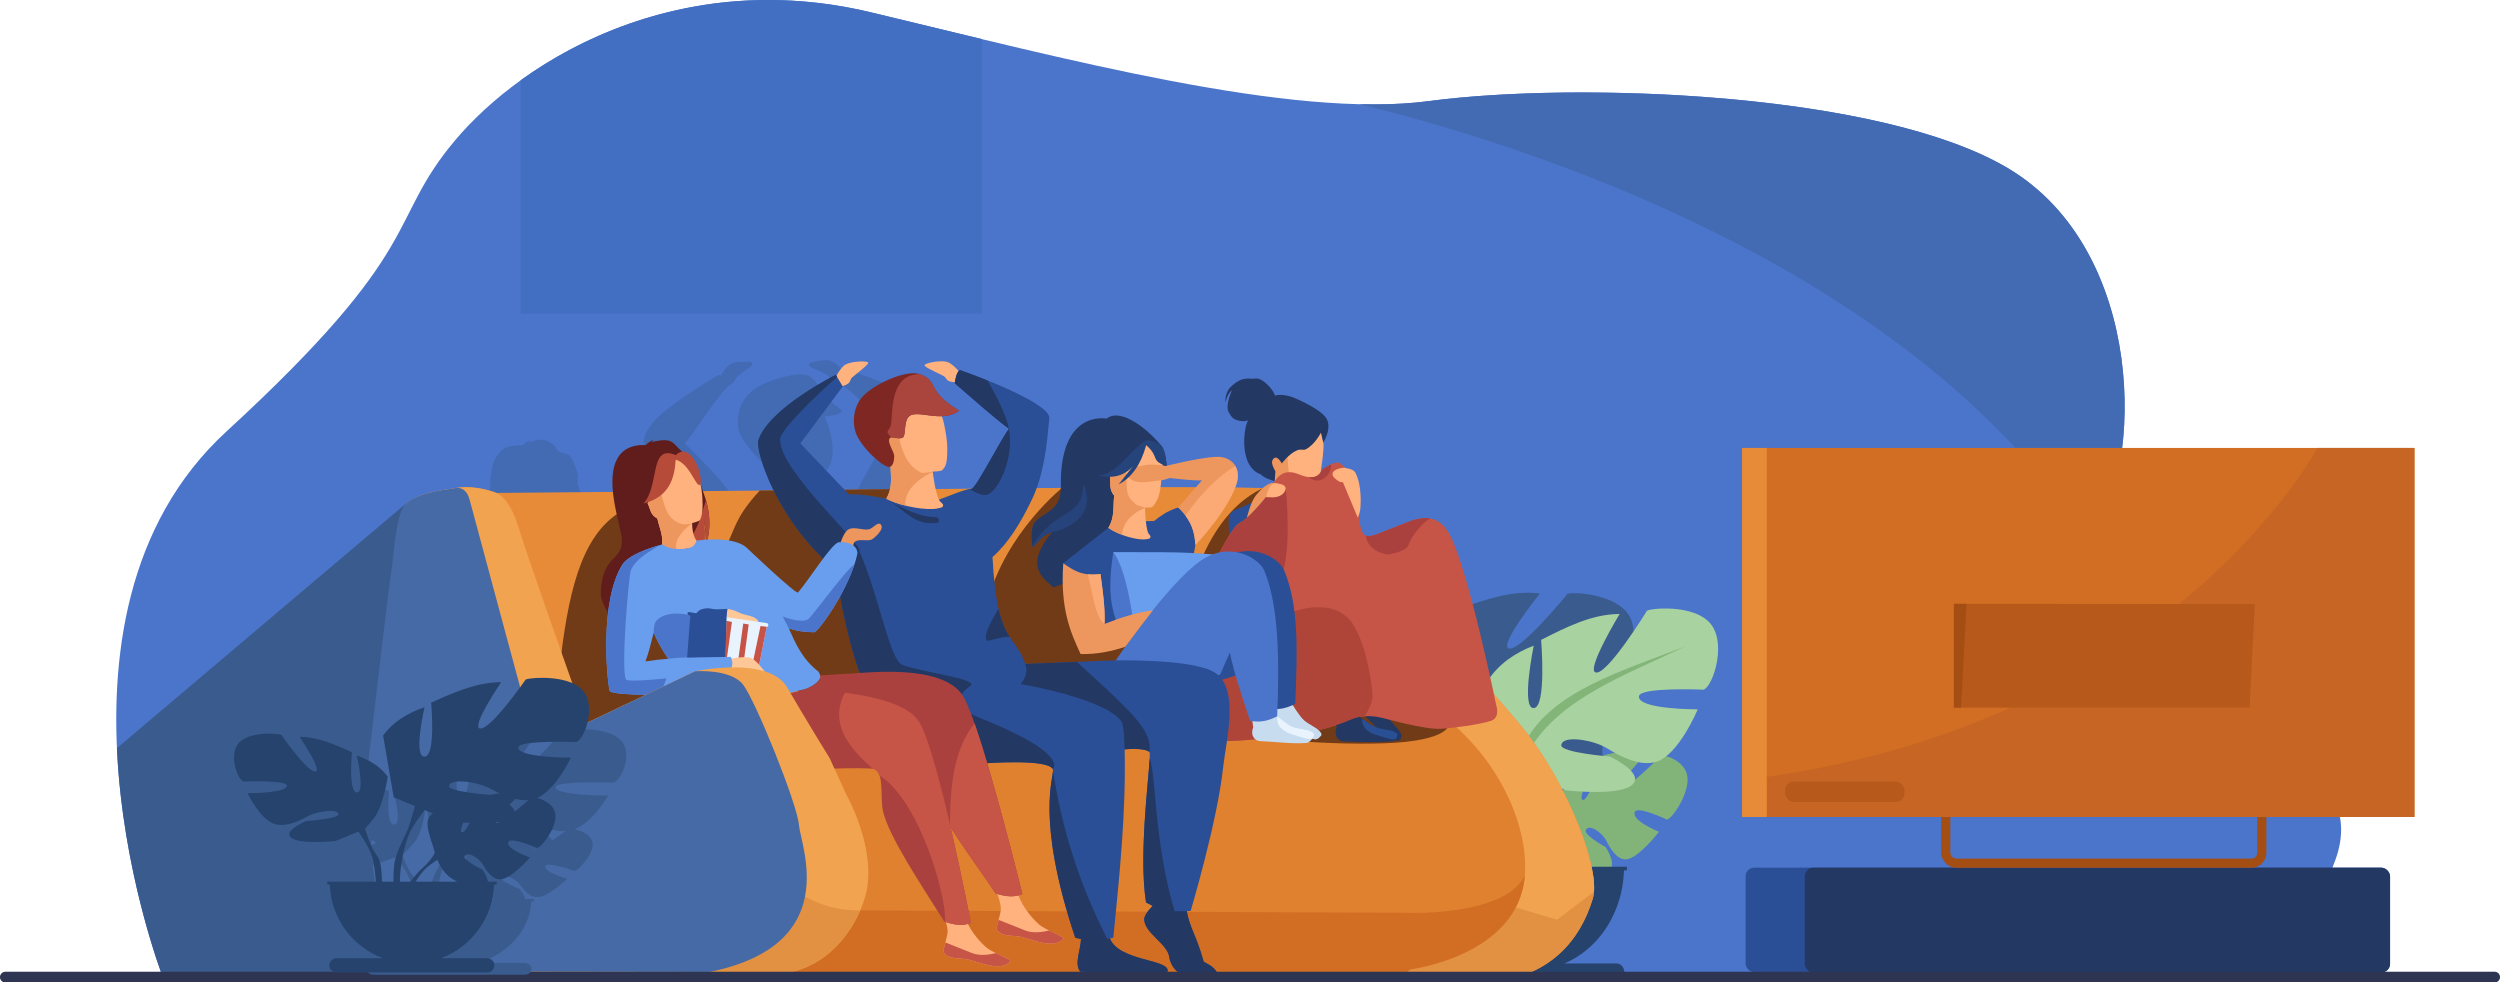 <?xml version="1.0" encoding="UTF-8" standalone="no"?>
<svg
   xmlns:dc="http://purl.org/dc/elements/1.1/"
   xmlns:cc="http://creativecommons.org/ns#"
   xmlns:rdf="http://www.w3.org/1999/02/22-rdf-syntax-ns#"
   xmlns:svg="http://www.w3.org/2000/svg"
   xmlns="http://www.w3.org/2000/svg"
   xmlns:sodipodi="http://sodipodi.sourceforge.net/DTD/sodipodi-0.dtd"
   xmlns:inkscape="http://www.inkscape.org/namespaces/inkscape"
   width="296.434mm"
   height="116.497mm"
   viewBox="0 0 296.434 116.497"
   version="1.1"
   id="svg8"
   inkscape:version="1.0rc1 (09960d6f05, 2020-04-09)"
   sodipodi:docname="welcome.svg">
  <defs
     id="defs2">
    <clipPath
       id="clipPath20"
       clipPathUnits="userSpaceOnUse">
      <path
         inkscape:connector-curvature="0"
         id="path18"
         d="m 0,6060 v 8940 H 9350 V 6060 Z" />
    </clipPath>
    <clipPath
       id="clipPath32"
       clipPathUnits="userSpaceOnUse">
      <path
         inkscape:connector-curvature="0"
         id="path30"
         d="m 9320,6060 v 8940 h 9370 V 6060 Z" />
    </clipPath>
    <clipPath
       id="clipPath44"
       clipPathUnits="userSpaceOnUse">
      <path
         inkscape:connector-curvature="0"
         id="path42"
         d="m 18660,6060 v 8940 h 9360 V 6060 Z" />
    </clipPath>
    <clipPath
       id="clipPath56"
       clipPathUnits="userSpaceOnUse">
      <path
         inkscape:connector-curvature="0"
         id="path54"
         d="m 27990,700 v 14300 h 5760 V 700 Z" />
    </clipPath>
    <clipPath
       id="clipPath68"
       clipPathUnits="userSpaceOnUse">
      <path
         inkscape:connector-curvature="0"
         id="path66"
         d="M 0,6090 H 13660 V 0 H 0 Z" />
    </clipPath>
    <clipPath
       id="clipPath80"
       clipPathUnits="userSpaceOnUse">
      <path
         inkscape:connector-curvature="0"
         id="path78"
         d="M 13630,0 V 6090 H 27300 V 0 Z" />
    </clipPath>
    <clipPath
       id="clipPath92"
       clipPathUnits="userSpaceOnUse">
      <path
         inkscape:connector-curvature="0"
         id="path90"
         d="m 27270,0 v 6090 h 750 V 0 Z" />
    </clipPath>
    <clipPath
       id="clipPath104"
       clipPathUnits="userSpaceOnUse">
      <path
         inkscape:connector-curvature="0"
         id="path102"
         d="m 27990,0 v 730 h 5760 V 0 Z" />
    </clipPath>
  </defs>
  <sodipodi:namedview
     fit-margin-bottom="0"
     fit-margin-right="0"
     fit-margin-left="0"
     fit-margin-top="0"
     inkscape:snap-page="false"
     id="base"
     pagecolor="#ffffff"
     bordercolor="#666666"
     borderopacity="1.0"
     inkscape:pageopacity="0.0"
     inkscape:pageshadow="2"
     inkscape:zoom="0.50000001"
     inkscape:cx="889.86889"
     inkscape:cy="617.79279"
     inkscape:document-units="mm"
     inkscape:current-layer="layer1"
     inkscape:document-rotation="0"
     showgrid="false"
     inkscape:window-width="1920"
     inkscape:window-height="1017"
     inkscape:window-x="-8"
     inkscape:window-y="-8"
     inkscape:window-maximized="1"
     showborder="true"
     borderlayer="false"
     inkscape:snap-nodes="true"
     inkscape:snap-global="true" />
  <g
     inkscape:label="Warstwa 1"
     inkscape:groupmode="layer"
     id="layer1">
    <path
       style="fill:#4b75cb;fill-opacity:1;stroke:none;stroke-width:0.39px;stroke-linecap:butt;stroke-linejoin:miter;stroke-opacity:1"
       d="m 19.243,115.685 c 0,0 -16.374,-42.494 7.602,-64.52 C 50.821,29.138 45.753,26.41 53.94,16.663 62.127,6.917 80.45,-3.999 103.256,1.459 c 22.806,5.458 49.852,12.691 66.177,10.526 17.641,-2.339 53.596,-1.059 68.711,7.992 16.273,9.744 16.179,35.281 9.746,44.248 -6.433,8.967 17.543,23.781 17.543,23.781 0,0 15.984,2.729 11.306,14.424 -4.678,11.695 -6.627,13.645 -6.627,13.645 z"
       id="path1346"
       inkscape:connector-curvature="0"
       sodipodi:nodetypes="csssssscscc" />
    <path
       sodipodi:nodetypes="ccsccscscscssscsccc"
       inkscape:connector-curvature="0"
       id="path1527"
       d="m 165.993,76.249 c 1.664,-1.946 3.748,-2.924 6.013,-3.485 0,0 -2.504,7.21 -0.966,7.344 1.534,0.134 1.925,-7.906 1.925,-7.906 3.192,-1.126 6.384,-2.246 9.629,-1.83 0,0 -4.749,5.926 -3.753,6.486 1.221,0.686 6.987,-6.404 6.987,-6.404 -0.035,-0.302 5.769,-0.24 7.376,2.593 1.594,2.81 -1.139,7.988 -2.116,7.487 0,0 -7.22,-1.259 -7.494,-0.2 -0.4,1.546 6.706,2.455 6.706,2.455 0,0 -2.963,5.131 -5.742,5.536 -1.947,0.283 -3.983,-1.113 -5.582,-2.406 -1.392,-1.126 -4.965,-2.252 -5.27,-1.038 -0.219,0.87 5.571,2.109 5.571,2.109 0,0 3.068,1.987 2.524,3.232 -0.842,1.926 -8.263,0.043 -8.263,0.043 l -7.35,-4.654 z"
       style="fill:#3a5b8e;fill-opacity:1;stroke:none;stroke-width:0.39px;stroke-linecap:butt;stroke-linejoin:miter;stroke-opacity:1" />
    <path
       sodipodi:nodetypes="ccsccscscscssscsccc"
       inkscape:connector-curvature="0"
       id="path1525"
       d="m 185.911,91.665 c 1.214,-1.185 2.445,-1.657 3.684,-1.821 0,0 -2.677,4.757 -1.938,5.003 0.737,0.246 2.527,-5.298 2.527,-5.298 1.812,-0.464 3.623,-0.924 5.155,-0.312 0,0 -3.54,3.642 -3.155,4.13 0.471,0.598 4.748,-3.751 4.748,-3.751 0.043,-0.213 2.919,0.408 3.156,2.534 0.235,2.11 -2.152,5.433 -2.539,4.988 0,0 -3.343,-1.593 -3.69,-0.885 -0.506,1.034 2.85,2.372 2.85,2.372 0,0 -2.493,3.268 -3.956,3.272 -1.025,0.003 -1.762,-1.169 -2.3,-2.226 -0.469,-0.92 -2.024,-2.058 -2.417,-1.245 -0.281,0.583 2.354,2.019 2.354,2.019 0,0 1.132,1.685 0.615,2.495 -0.801,1.254 -4.121,-0.793 -4.121,-0.793 L 184.149,98.186 Z"
       style="fill:#82b479;fill-opacity:1;stroke:none;stroke-width:0.236px;stroke-linecap:butt;stroke-linejoin:miter;stroke-opacity:1" />
    <path
       style="fill:#3a5b8e;fill-opacity:1;stroke:none;stroke-width:0.39px;stroke-linecap:butt;stroke-linejoin:miter;stroke-opacity:1"
       d="m 189.935,86.967 c 0,0 0.448,5.272 -0.861,5.203 -1.309,-0.069 -7.788,-3.067 -7.788,-3.067 l 3.997,-3.067 z"
       id="path1529"
       inkscape:connector-curvature="0" />
    <path
       style="fill:#a8d2a0;fill-opacity:1;stroke:none;stroke-width:0.39px;stroke-linecap:butt;stroke-linejoin:miter;stroke-opacity:1"
       d="m 176.353,80.794 c 1.396,-2.146 3.334,-3.388 5.507,-4.24 0,0 -1.542,7.475 0,7.407 1.538,-0.068 0.877,-8.089 0.877,-8.089 3.018,-1.533 6.036,-3.06 9.308,-3.07 0,0 -3.936,6.495 -2.875,6.92 1.3,0.521 6.091,-7.261 6.091,-7.261 -0.074,-0.295 5.689,-0.99 7.651,1.608 1.947,2.578 -0.087,8.069 -1.121,7.7 0,0 -7.323,-0.306 -7.456,0.78 -0.195,1.585 6.969,1.559 6.969,1.559 0,0 -2.268,5.474 -4.971,6.238 -1.894,0.535 -4.095,-0.583 -5.848,-1.657 -1.527,-0.935 -5.217,-1.585 -5.36,-0.341 -0.103,0.891 5.799,1.364 5.799,1.364 0,0 3.301,1.57 2.924,2.875 -0.584,2.02 -8.187,1.121 -8.187,1.121 l -7.894,-3.655 z"
       id="path1521"
       inkscape:connector-curvature="0"
       sodipodi:nodetypes="ccsccscscscssscsccc" />
    <path
       style="fill:#83b579;fill-opacity:1;stroke:none;stroke-width:0.39px;stroke-linecap:butt;stroke-linejoin:miter;stroke-opacity:1"
       d="m 181.424,88.793 c 3.676,-6.069 11.443,-8.801 18.435,-12.164 -7.443,2.914 -15.669,5.228 -18.986,11.302 z"
       id="path1523"
       inkscape:connector-curvature="0"
       sodipodi:nodetypes="cccc" />
    <path
       d="m 170.405,102.768 v 0.43 h 0.336 a 10.915,12.212 0 0 0 7.066,11.042 h -6.189 a 0.942,1.059 0 0 0 -0.943,1.06 0.942,1.059 0 0 0 0.943,1.06 h 20.043 a 0.942,1.059 0 0 0 0.943,-1.06 0.942,1.059 0 0 0 -0.943,-1.06 h -6.171 a 10.915,12.212 0 0 0 7.068,-11.042 h 0.347 v -0.43 z"
       style="fill:#26436d;fill-opacity:1;stroke:none;stroke-width:0.883;stroke-linecap:round;stroke-miterlimit:4;stroke-dasharray:none;stop-color:#000000"
       id="path1531"
       inkscape:connector-curvature="0" />
    <path
       style="fill:#436bb3;fill-opacity:1;stroke:none;stroke-width:0.39px;stroke-linecap:butt;stroke-linejoin:miter;stroke-opacity:1"
       d="m 58.064,58.47 c 0,0 0.095,-1.818 0.103,-1.861 0.009,-0.043 0.167,-1.489 0.508,-2.136 0.285,-0.541 0.693,-1.072 1.232,-1.361 0.624,-0.335 2.102,-0.319 2.102,-0.319 0.28,-0.214 0.476,-0.456 0.879,-0.629 L 62.707,52.466 c 0,0 1.078,-0.392 1.628,-0.327 0.462,0.054 0.897,0.303 1.266,0.586 0.252,0.193 0.367,0.529 0.612,0.732 0.441,0.367 1.024,0.234 1.404,0.663 0.474,0.535 0.913,2.162 0.913,2.162 l -0.06,1.051 0.413,1.197 -5.884,0.896 -4.531,-0.155 z"
       id="path328"
       inkscape:connector-curvature="0"
       sodipodi:nodetypes="cssscccsssscccccc" />
    <path
       style="fill:#436bb3;fill-opacity:1;stroke:none;stroke-width:0.39px;stroke-linecap:butt;stroke-linejoin:miter;stroke-opacity:1"
       d="m 86.595,58.47 c -1.624,-2.226 -3.579,-4.038 -5.444,-5.961 0.262,0.31 3.141,-4.607 5.1,-6.633 0.195,-0.202 0.53,-0.331 0.724,-0.534 0.149,-0.156 0.198,-0.368 0.345,-0.547 0.517,-0.634 1.718,-1.187 1.895,-1.589 0.053,-0.12 -0.11,-0.309 -0.241,-0.31 -0.636,-0.003 -1.55,-0.076 -2.188,0.185 -0.692,0.284 -1.324,1.421 -1.189,1.434 l -0.405,-0.069 c 0,0 -5.051,2.979 -7.141,4.996 -0.755,0.729 -1.555,1.749 -1.737,2.783 -0.054,0.308 0.117,0.628 0.117,0.628 l 3.342,5.203 5.065,1.516 z"
       id="path330"
       inkscape:connector-curvature="0"
       sodipodi:nodetypes="ccssssssccsscccc" />
    <path
       sodipodi:nodetypes="ccssssssccsscccc"
       inkscape:connector-curvature="0"
       id="path332"
       d="m 100.098,61.258 c 1.1,-2.526 4.319,-8.278 5.722,-10.561 -0.189,0.36 -4.068,-3.813 -6.422,-5.364 -0.234,-0.154 -0.59,-0.208 -0.823,-0.364 -0.179,-0.12 -0.274,-0.316 -0.455,-0.459 -0.643,-0.506 -1.935,-0.784 -2.196,-1.139 -0.078,-0.106 0.04,-0.326 0.168,-0.355 0.62,-0.142 1.496,-0.412 2.176,-0.296 0.738,0.126 1.602,1.098 1.473,1.141 l 0.38,-0.155 c 0,0 5.579,1.807 8.058,3.322 0.896,0.547 1.899,1.369 2.301,2.339 0.12,0.289 0.022,0.638 0.022,0.638 l -3.835,9.363 -4.614,2.583 z"
       style="fill:#436bb3;fill-opacity:1;stroke:none;stroke-width:0.39px;stroke-linecap:butt;stroke-linejoin:miter;stroke-opacity:1" />
    <path
       style="fill:#436bb3;fill-opacity:1;stroke:none;stroke-width:0.39px;stroke-linecap:butt;stroke-linejoin:miter;stroke-opacity:1"
       d="m 97.823,56.014 0.325,-0.435 c 1.11,-1.487 0.49,-4.338 -0.373,-6.168 0.708,-0.207 1.56,-0.01 2.095,-0.707 l -1.949,-1.584 c 0,0 -0.991,-2.01 -1.925,-2.485 -0.746,-0.379 -1.693,-0.258 -2.51,-0.073 -1.87,0.424 -3.957,1.104 -5.117,2.631 -0.778,1.024 -1.057,2.522 -0.78,3.777 0.365,1.65 3.021,4.069 3.021,4.069 z"
       id="path334"
       inkscape:connector-curvature="0"
       sodipodi:nodetypes="cscccsssscc" />
    <path
       id="path1383"
       style="fill:#436bb3;fill-opacity:1;stroke:none;stroke-width:0.39px;stroke-linecap:butt;stroke-linejoin:miter;stroke-opacity:1"
       d="m 187.793,10.962 c -6.988,-0.007 -13.398,0.365 -18.36,1.023 -2.506,0.332 -5.266,0.442 -8.223,0.372 18.629,4.541 65.215,18.832 86.567,52.04 0.038,-0.057 0.072,-0.115 0.113,-0.171 6.433,-8.967 6.527,-34.504 -9.746,-44.248 -10.864,-6.505 -32.494,-8.996 -50.352,-9.015 z"
       inkscape:connector-curvature="0" />
    <rect
       style="fill:#d26e23;fill-opacity:1;stroke:none;stroke-width:0.309;stroke-linecap:round;stroke-miterlimit:4;stroke-dasharray:none;stop-color:#000000"
       id="rect1367"
       width="79.724"
       height="43.761"
       x="206.566"
       y="53.114" />
    <rect
       ry="1.02"
       y="102.886"
       x="206.981"
       height="12.384"
       width="76.417"
       id="rect1350"
       style="fill:#2a4f96;fill-opacity:1;stroke:none;stroke-width:0.313;stroke-linecap:round;stroke-miterlimit:4;stroke-dasharray:none;stop-color:#000000" />
    <rect
       style="fill:#233863;fill-opacity:1;stroke:none;stroke-width:0.299;stroke-linecap:round;stroke-miterlimit:4;stroke-dasharray:none;stop-color:#000000"
       id="rect1348"
       width="69.399"
       height="12.439"
       x="213.999"
       y="102.886"
       ry="1.025" />
    <rect
       style="fill:none;stroke:#a44e13;stroke-width:1.09;stroke-linecap:round;stroke-miterlimit:4;stroke-dasharray:none;stroke-opacity:1;stop-color:#000000"
       id="rect1352"
       width="37.476"
       height="12.164"
       x="230.711"
       y="90.186"
       ry="1.222" />
    <path
       inkscape:connector-curvature="0"
       id="path1371"
       style="fill:#c76524;fill-opacity:1;stroke:none;stroke-width:0.39px;stroke-linecap:butt;stroke-linejoin:miter;stroke-opacity:1"
       d="m 274.779,53.114 c -1.112,2.024 -18.467,32.297 -65.192,38.985 -1.073,0.154 -2.042,0.301 -3.021,0.448 v 4.327 h 79.724 V 53.114 Z" />
    <rect
       ry="1.044"
       y="92.668"
       x="211.658"
       height="2.42"
       width="14.166"
       id="rect1356"
       style="fill:#b7591b;fill-opacity:1;stroke:none;stroke-width:0.06;stroke-linecap:round;stroke-miterlimit:4;stroke-dasharray:none;stop-color:#000000" />
    <path
       id="rect1358"
       style="fill:#b7591b;fill-opacity:1;stroke:none;stroke-width:0.296;stroke-linecap:round;stroke-miterlimit:4;stroke-dasharray:none;stop-color:#000000"
       d="m 231.675,71.598 35.682,0.024 -0.609,12.283 h -35.072 z"
       inkscape:connector-curvature="0"
       sodipodi:nodetypes="ccccc" />
    <path
       inkscape:connector-curvature="0"
       id="path1360"
       style="fill:#a44e13;fill-opacity:1;stroke:none;stroke-width:0.39px;stroke-linecap:butt;stroke-linejoin:miter;stroke-opacity:1"
       d="m 231.675,71.598 v 12.308 h 0.845 l 0.669,-12.308 z" />
    <rect
       y="53.114"
       x="206.566"
       height="43.761"
       width="2.924"
       id="rect1369"
       style="fill:#e78b38;fill-opacity:1;stroke:none;stroke-width:0.059;stroke-linecap:round;stroke-miterlimit:4;stroke-dasharray:none;stop-color:#000000" />
    <path
       id="rect1377"
       style="fill:#426fc2;fill-opacity:1;stroke:none;stroke-width:0.295;stroke-linecap:round;stroke-miterlimit:4;stroke-dasharray:none;stop-color:#000000"
       d="M 90.938,2.450493e-4 C 79.081,0.037 69.007,4.276 61.737,9.523 V 37.228 H 116.414 V 4.63 C 111.95,3.559 107.521,2.48 103.256,1.459 98.98,0.436 94.861,-0.012 90.938,2.450493e-4 Z"
       inkscape:connector-curvature="0" />
    <path
       style="fill:#e78b38;fill-opacity:1;stroke:none;stroke-width:0.39px;stroke-linecap:butt;stroke-linejoin:miter;stroke-opacity:1"
       d="m 175.256,116.44 c 0,0 10.298,0.95 13.596,-9.844 1.072,-3.509 -3.119,-13.937 -8.284,-20.272 -5.166,-6.335 -24.098,-26.973 -24.098,-26.973 0,0 0.195,-0.585 -2.242,-1.17 -2.437,-0.585 -20.857,-0.39 -21.734,-0.39 -0.877,0 -73.639,0.658 -73.639,0.658 0,0 -2.254,-0.944 -4.611,-0.609 -2.357,0.335 -4.685,1.941 -5.994,3.043 -1.309,1.103 -1.522,6.313 -1.79,7.799 -0.268,1.486 -1.604,22.42 -1.604,22.42 0,0 0.172,13.749 0.861,15.024 0.689,1.275 7.662,10.312 7.662,10.312 l 31.383,0.049 z"
       id="path1388"
       inkscape:connector-curvature="0"
       sodipodi:nodetypes="csscsscssscsccc" />
    <path
       id="path220"
       style="fill:#e29142;fill-opacity:1;stroke:none;stroke-width:0.39px;stroke-linecap:butt;stroke-linejoin:miter;stroke-opacity:1"
       d="m 188.866,103.553 c -3.031,2.334 -5.336,1.814 -8.061,0.276 l -19.154,12.619 13.605,-0.008 c 0,0 10.298,0.95 13.596,-9.844 0.226,-0.74 0.216,-1.791 0.013,-3.043 z"
       inkscape:connector-curvature="0" />
    <path
       id="path349"
       style="fill:#f1a350;fill-opacity:1;stroke:none;stroke-width:0.39px;stroke-linecap:butt;stroke-linejoin:miter;stroke-opacity:1"
       d="m 174.387,79.172 -2.577,5.073 3.79,22.122 9.028,2.688 4.371,-3.321 c 0.314,-4.126 -3.637,-13.529 -8.432,-19.409 -1.33,-1.631 -3.584,-4.221 -6.181,-7.153 z"
       inkscape:connector-curvature="0" />
    <path
       style="fill:#713b17;fill-opacity:1;stroke:none;stroke-width:0.39px;stroke-linecap:butt;stroke-linejoin:miter;stroke-opacity:1"
       d="m 172.499,82.901 c -0.035,0.138 -0.413,8.546 -0.413,8.546 l -23.948,1.447 -0.551,-12.233 23.638,-1.551 z"
       id="path1289"
       inkscape:connector-curvature="0" />
    <path
       style="fill:#e0812f;fill-opacity:1;stroke:none;stroke-width:0.39px;stroke-linecap:butt;stroke-linejoin:miter;stroke-opacity:1"
       d="m 167.289,114.93 c 0,0 12.815,-1.621 13.523,-11.159 0.41,-5.517 -2.65,-12.811 -8.547,-17.928 l -0.466,0.022 c 0,0 0.218,1.999 -7.742,2.274 -7.96,0.276 -17.677,-0.965 -17.677,-0.965 l -47.997,2.732 1.901,4.191 c 0,0 3.382,5.873 2.534,11.159 -0.53,3.302 -4.024,10.552 -12.019,10.276 -7.994,-0.276 1.068,0.241 1.068,0.241 l 74.35,-0.138 z"
       id="path1390"
       inkscape:connector-curvature="0"
       sodipodi:nodetypes="csccscccssccc" />
    <path
       id="path1405"
       style="opacity:0.2;fill:#d45500;stroke:none;stroke-width:0.77;stroke-linecap:round;stroke-miterlimit:4;stroke-dasharray:none;stop-color:#000000"
       d="m 39.841,104.868 v 0.354 h 0.311 a 10.096,10.045 0 0 0 6.536,9.082 h -5.724 a 0.871,0.871 0 0 0 -0.872,0.872 0.871,0.871 0 0 0 0.872,0.872 h 18.539 a 0.871,0.871 0 0 0 0.872,-0.872 0.871,0.871 0 0 0 -0.872,-0.872 h -5.708 a 10.096,10.045 0 0 0 6.538,-9.082 h 0.321 v -0.354 z"
       inkscape:connector-curvature="0" />
    <path
       id="path1431"
       style="fill:#d26e23;fill-opacity:1;stroke:none;stroke-width:0.39px;stroke-linecap:butt;stroke-linejoin:miter;stroke-opacity:1"
       d="m 180.805,103.829 c -2.507,5.001 -14.508,4.399 -14.508,4.399 l -64.311,-0.276 c -1.482,3.438 -4.892,7.668 -10.93,7.582 l 0.048,0.195 c 0.311,0.018 0.763,0.045 0.763,0.045 l 74.349,-0.138 1.072,-0.707 c 0,0 12.758,-1.616 13.516,-11.101 z"
       inkscape:connector-curvature="0" />
    <path
       style="fill:#713b17;fill-opacity:1;stroke:none;stroke-width:0.39px;stroke-linecap:butt;stroke-linejoin:miter;stroke-opacity:1"
       d="m 151.473,57.338 c 0,0 -5.644,0.65 -9.193,9.403 -3.452,8.513 6.065,6.582 6.065,6.582 l 7.65,-11.888 z"
       id="path225"
       inkscape:connector-curvature="0"
       sodipodi:nodetypes="csccc" />
    <path
       sodipodi:nodetypes="cssccc"
       inkscape:connector-curvature="0"
       id="path143"
       d="m 145.811,64.19 c 0,-0.069 -0.146,-1.642 -0.121,-2.464 0.016,-0.507 0.155,-1.011 0.724,-1.24 1.065,-0.429 3.136,-1.43 3.136,-1.43 l -0.017,4.462 z"
       style="fill:#2a4f96;fill-opacity:1;stroke:none;stroke-width:0.39px;stroke-linecap:butt;stroke-linejoin:miter;stroke-opacity:1" />
    <path
       style="fill:#ffb27e;fill-opacity:1;stroke:none;stroke-width:0.074;stroke-linecap:butt;stroke-linejoin:miter;stroke-miterlimit:4;stroke-dasharray:none;stroke-opacity:1"
       d="m 156.507,56.574 c 0,0 0.56,-3.399 0.402,-4.093 -0.158,-0.694 -0.049,-0.987 -0.585,-1.742 -0.536,-0.755 -6.335,2.229 -6.335,2.229 l 1.145,4.118 z"
       id="path1438"
       inkscape:connector-curvature="0" />
    <path
       id="path1442"
       style="fill:#ed975e;fill-opacity:1;stroke:none;stroke-width:0.074;stroke-linecap:butt;stroke-linejoin:miter;stroke-miterlimit:4;stroke-dasharray:none;stroke-opacity:1"
       d="m 149.991,52.974 1.144,4.112 1.753,-0.167 -0.327,-3.878 z"
       inkscape:connector-curvature="0" />
    <path
       style="fill:#233863;fill-opacity:1;stroke:none;stroke-width:0.39px;stroke-linecap:butt;stroke-linejoin:miter;stroke-opacity:1"
       d="m 161.843,84.863 c 0,0 2.315,2.449 2.717,2.534 0.402,0.085 0.524,0.305 0.524,0.305 0,0 0.768,0.317 0.962,-0.037 0.195,-0.353 0.219,-0.439 -0.073,-0.926 -0.292,-0.487 -1.511,-1.693 -1.511,-1.693 l -2.595,-0.853 z"
       id="path1477"
       inkscape:connector-curvature="0" />
    <path
       style="fill:#c65547;fill-opacity:1;stroke:none;stroke-width:0.147;stroke-linecap:butt;stroke-linejoin:miter;stroke-miterlimit:4;stroke-dasharray:none;stroke-opacity:1"
       d="m 177.425,83.669 c 0,0 -3.315,-16.212 -5.555,-20.321 -1.766,-3.241 -4.567,-1.54 -6.395,-0.88 -1.402,0.507 -2.722,1.236 -3.455,1.071 -1.105,-0.249 -0.701,-3.7 -1.749,-6.234 -1.048,-2.534 -0.853,-1.901 -1.34,-2.339 -0.487,-0.439 -1.535,0.365 -1.949,0.56 -0.414,0.195 -0.463,1.754 -2.997,0.707 -2.534,-1.048 -3.094,1.535 -3.533,2.217 -0.439,0.682 -2.534,3.143 -3.46,3.557 -0.926,0.414 -2.753,4.264 -2.753,4.264 l -0.616,21.626 c 0,0 3.647,0.048 6.358,-0.396 3.391,-0.556 5.557,-0.692 5.557,-0.692 0,0 2.92,-0.703 4.591,-1.462 1.671,-0.758 3.325,-0.31 3.756,-0.224 0.431,0.086 5.062,1.413 6.978,1.292 1.912,-0.121 4.716,-0.55 5.892,-0.93 1.176,-0.38 0.67,-1.817 0.67,-1.817 z"
       id="path1436"
       inkscape:connector-curvature="0"
       sodipodi:nodetypes="csssssssssccscssszc" />
    <path
       style="fill:#233863;fill-opacity:1;stroke:none;stroke-width:0.074;stroke-linecap:butt;stroke-linejoin:miter;stroke-miterlimit:4;stroke-dasharray:none;stroke-opacity:1"
       d="m 156.907,52.475 c 0,0 1.258,-1.956 0.164,-3.136 -1.094,-1.18 -3.859,-2.266 -3.859,-2.266 0,0 -1.352,-0.457 -2.033,-0.146 -0.059,-0.53 -1.43,-2.171 -2.283,-2.042 -0.853,0.129 -1.513,-0.399 -2.989,1.017 -0.677,0.649 -0.62,1.8 -0.62,1.8 0.19,-0.618 0.418,-1.166 0.801,-1.43 -0.294,0.582 -0.753,1.987 -0.414,2.559 0.261,0.439 0.423,0.895 1.232,1.051 0.801,0.155 1.146,-0.069 1.146,-0.069 -0.453,0.212 -1.409,5.424 1.463,6.445 0.384,0.483 1.633,0.792 1.633,0.792 l 0.079,-1.179 c 0,0 -0.469,-0.747 -0.39,-1.157 0.044,-0.229 0.2,-0.447 0.432,-0.454 0.333,-0.009 0.719,0.694 0.719,0.694 0,0 0.828,-1.141 1.791,-1.547 0.541,-0.228 0.709,0.053 1.084,-0.146 1.074,-0.572 1.766,-1.961 1.766,-1.961 z"
       id="path1440"
       inkscape:connector-curvature="0"
       sodipodi:nodetypes="csccssccssccccsscsscc" />
    <path
       style="fill:#ffb27e;fill-opacity:1;stroke:none;stroke-width:0.074;stroke-linecap:butt;stroke-linejoin:miter;stroke-miterlimit:4;stroke-dasharray:none;stroke-opacity:1"
       d="m 159.468,55.453 c 0,0 -1.347,0.051 -1.471,0.713 -0.067,0.356 0.499,0.761 0.809,0.941 0.238,0.138 0.674,0.027 0.674,0.027 l 0.743,0.049 0.451,-0.768 z"
       id="path1449"
       inkscape:connector-curvature="0"
       sodipodi:nodetypes="csscccc" />
    <path
       style="fill:#ffb27e;fill-opacity:1;stroke:none;stroke-width:0.39px;stroke-linecap:butt;stroke-linejoin:miter;stroke-opacity:1"
       d="m 160.999,61.391 c 0,0 0.255,-0.601 0.293,-0.982 0.135,-1.362 0.029,-3.211 -0.577,-4.359 -0.26,-0.493 -1.275,-0.56 -1.275,-0.56 l -0.551,0.861 z"
       id="path1451"
       inkscape:connector-curvature="0"
       sodipodi:nodetypes="cssccc" />
    <path
       style="fill:#ed975e;fill-opacity:1;stroke:none;stroke-width:0.39px;stroke-linecap:butt;stroke-linejoin:miter;stroke-opacity:1"
       d="m 151.049,57.273 c 0,0 -0.744,-0.25 -2.102,1.421 -0.669,0.823 -1.094,2.679 -1.094,2.679 l 3.067,0.482 0.553,-4.518 z"
       id="path1455"
       inkscape:connector-curvature="0"
       sodipodi:nodetypes="cscccc" />
    <path
       id="path1457"
       style="fill:#aa413e;fill-opacity:1;stroke:none;stroke-width:0.39px;stroke-linecap:butt;stroke-linejoin:miter;stroke-opacity:1"
       d="m 157.837,55.058 c -0.34,0.167 -0.666,0.379 -0.855,0.468 -0.337,0.159 -0.433,1.222 -1.827,1.045 0.52,0.392 1.161,0.612 1.804,0.168 0.739,-0.511 0.901,-1.159 0.879,-1.68 z"
       inkscape:connector-curvature="0" />
    <path
       id="path1462"
       style="fill:#aa413e;fill-opacity:1;stroke:none;stroke-width:0.39px;stroke-linecap:butt;stroke-linejoin:miter;stroke-opacity:1"
       d="m 150.758,57.831 c -0.116,0.251 -0.216,0.48 -0.305,0.62 -0.439,0.682 -2.534,3.143 -3.46,3.557 -0.926,0.414 -2.753,4.264 -2.753,4.264 l -0.088,3.105 c 2.746,0.293 6.404,0.438 7.447,-0.693 1.73,-1.876 0.873,-10.679 0.873,-10.679 l -0.241,-0.069 z"
       inkscape:connector-curvature="0" />
    <path
       style="fill:#ffb27e;fill-opacity:1;stroke:none;stroke-width:0.39px;stroke-linecap:butt;stroke-linejoin:miter;stroke-opacity:1"
       d="m 151.229,57.302 c 0,0 0.936,0.039 1.154,0.405 0.146,0.245 -0.007,0.559 -0.195,0.774 -0.276,0.317 -0.807,0.498 -1.261,0.493 -0.308,-0.003 -0.818,-0.032 -0.818,-0.032 0,0 0.232,-0.793 0.37,-1.084 0.195,-0.409 0.71,-0.554 0.71,-0.554 z"
       id="path1453"
       inkscape:connector-curvature="0"
       sodipodi:nodetypes="cssscscc" />
    <path
       id="path1467"
       style="fill:#aa413e;fill-opacity:1;stroke:none;stroke-width:0.39px;stroke-linecap:butt;stroke-linejoin:miter;stroke-opacity:1"
       d="m 169.125,61.431 c -1.287,-0.035 -2.623,0.666 -3.651,1.037 -1.402,0.507 -2.722,1.236 -3.455,1.071 -0.023,-0.005 -0.045,-0.014 -0.067,-0.022 3e-5,2.54e-4 -2e-5,3.91e-4 0,7.8e-4 0.219,1.925 2.558,2.242 2.558,2.242 0,0 2.169,-0.292 2.461,-1.072 0.523,-1.396 1.754,-2.656 2.29,-2.997 0.132,-0.084 0.264,-0.147 0.388,-0.195 -0.174,-0.035 -0.349,-0.06 -0.525,-0.065 z"
       inkscape:connector-curvature="0" />
    <path
       style="fill:#233863;fill-opacity:1;stroke:none;stroke-width:0.39px;stroke-linecap:butt;stroke-linejoin:miter;stroke-opacity:1"
       d="m 161.124,84.936 c 0,0 1.234,0.923 1.827,1.212 0.896,0.436 2.057,0.286 2.656,0.804 0.209,0.181 0.04,0.383 -0.08,0.646 -0.057,0.126 -0.27,0.3 -0.408,0.311 -1.856,0.137 -3.751,0.092 -5.756,0.006 -0.355,-0.015 -0.714,-0.147 -0.92,-0.627 -0.194,-0.454 0.049,-0.999 0.049,-0.999 l -0.085,-0.67 2.363,-1.255 z"
       id="path1479"
       inkscape:connector-curvature="0"
       sodipodi:nodetypes="csssssscccc" />
    <path
       id="path1472"
       style="fill:#af4439;fill-opacity:1;stroke:none;stroke-width:0.39px;stroke-linecap:butt;stroke-linejoin:miter;stroke-opacity:1"
       d="m 156.141,72.002 c -1.019,0.024 -2.047,0.251 -2.938,0.561 -1.747,0.608 -6.783,4.844 -9.343,7.058 l -0.236,8.276 c 0,0 3.647,0.048 6.358,-0.397 3.391,-0.556 5.557,-0.692 5.557,-0.692 0,0 2.919,-0.703 4.591,-1.461 0.586,-0.266 1.167,-0.378 1.697,-0.415 0.442,-0.706 0.962,-1.711 0.922,-2.514 -0.069,-1.378 -0.655,-5.617 -2.24,-8.27 -0.991,-1.658 -2.668,-2.186 -4.367,-2.146 z"
       inkscape:connector-curvature="0" />
    <path
       id="path1481"
       style="fill:#294f95;fill-opacity:1;stroke:none;stroke-width:0.39px;stroke-linecap:butt;stroke-linejoin:miter;stroke-opacity:1"
       d="m 161.538,85.233 c -0.036,0.075 -0.055,0.175 -0.03,0.324 0.116,0.676 0.579,1.048 0.926,1.279 0.347,0.231 2.376,0.816 2.656,0.835 0.132,0.009 0.297,-0.03 0.436,-0.072 2.7e-4,-3.9e-4 0.001,-7.81e-4 0.001,-0.002 0.119,-0.262 0.289,-0.465 0.08,-0.646 -0.599,-0.518 -1.76,-0.368 -2.656,-0.804 -0.416,-0.203 -1.014,-0.625 -1.414,-0.914 z"
       inkscape:connector-curvature="0" />
    <path
       style="fill:#713b17;fill-opacity:1;stroke:none;stroke-width:0.39px;stroke-linecap:butt;stroke-linejoin:miter;stroke-opacity:1"
       d="m 126.256,57.574 c 0,0 -7.098,5.513 -9.235,14.059 -2.136,8.546 6.34,12.887 6.34,12.887 l 15.575,-1.999 0.827,-13.645 z"
       id="path227"
       inkscape:connector-curvature="0" />
    <path
       style="fill:#c7dcef;fill-opacity:1;stroke:none;stroke-width:0.39px;stroke-linecap:butt;stroke-linejoin:miter;stroke-opacity:1"
       d="m 153.186,83.463 c 0,0 0.823,1.303 1.274,1.785 0.681,0.727 1.819,1.002 2.193,1.7 0.131,0.243 -0.1,0.372 -0.305,0.575 -0.099,0.097 -0.36,0.184 -0.492,0.144 -1.783,-0.535 -3.536,-1.254 -5.379,-2.051 -0.327,-0.141 -0.615,-0.393 -0.635,-0.915 -0.019,-0.494 0.402,-0.916 0.402,-0.916 l 0.16,-0.656 2.656,-0.328 z"
       id="path1492"
       inkscape:connector-curvature="0"
       sodipodi:nodetypes="csssssscccc" />
    <path
       sodipodi:nodetypes="csssssscccc"
       inkscape:connector-curvature="0"
       id="path1488"
       d="m 151.232,84.899 c 0,0 1.234,0.923 1.827,1.212 0.896,0.436 2.057,0.286 2.656,0.804 0.209,0.181 0.098,0.419 -0.08,0.646 -0.289,0.37 -0.544,0.52 -0.682,0.53 -1.856,0.137 -3.477,-0.127 -5.482,-0.213 -0.355,-0.015 -0.714,-0.147 -0.92,-0.627 -0.194,-0.454 0.049,-0.999 0.049,-0.999 l -0.122,-0.914 2.4,-1.011 z"
       style="fill:#c7dcef;fill-opacity:1;stroke:none;stroke-width:0.39px;stroke-linecap:butt;stroke-linejoin:miter;stroke-opacity:1" />
    <path
       sodipodi:nodetypes="cssccccscc"
       d="m 151.441,84.936 c -0.037,0.075 0.013,0.507 0.039,0.655 0.116,0.676 0.714,0.977 1.062,1.208 0.347,0.231 2.376,0.816 2.656,0.835 0.132,0.009 0.297,-0.03 0.436,-0.072 2.5e-4,-5.5e-4 0.001,-9.74e-4 0.001,-0.002 0.119,-0.262 0.289,-0.465 0.08,-0.646 -0.599,-0.518 -1.76,-0.368 -2.656,-0.804 -0.416,-0.203 -1.219,-0.886 -1.619,-1.175 z"
       style="fill:#e9f3fd;fill-opacity:1;stroke:none;stroke-width:0.39px;stroke-linecap:butt;stroke-linejoin:miter;stroke-opacity:1"
       id="path1490"
       inkscape:connector-curvature="0" />
    <path
       sodipodi:nodetypes="ccssccccc"
       inkscape:connector-curvature="0"
       id="path1496"
       d="m 150.367,83.981 c 1.362,0.275 2.319,-0.077 3.216,-0.524 0.274,-6.683 0.399,-11.709 -1.314,-15.825 -0.635,-1.527 -4.083,-3.574 -7.51,-1.227 -4.034,2.762 -10.448,12.331 -10.448,12.331 l 3.995,2.155 c 2.862,-0.301 3.249,0.926 8.727,-0.963 l 1.141,-2.606 c 0.572,2.696 1.311,3.963 2.193,6.659 z"
       style="fill:#2a4f96;fill-opacity:1;stroke:none;stroke-width:0.39px;stroke-linecap:butt;stroke-linejoin:miter;stroke-opacity:1" />
    <path
       sodipodi:nodetypes="cccccccscccccccc"
       inkscape:connector-curvature="0"
       id="path108"
       d="m 141.556,65.603 c 0.083,-0.305 0.129,-0.646 0.181,-0.982 l 1.37,-4.376 -3.411,-0.069 c -1.36,0.427 -2.1,1.017 -2.86,1.602 l -2.567,0.052 -2.845,0.756 c 0,0 -2.07,0.69 -3.099,1.053 -2.712,0.955 -2.739,2.705 -2.739,2.705 l 0.517,0.413 2.257,2.55 1.206,5.582 1.826,0.775 6.461,-1.327 4.497,-5.565 z"
       style="fill:#2a4f96;fill-opacity:1;stroke:none;stroke-width:0.39px;stroke-linecap:butt;stroke-linejoin:miter;stroke-opacity:1" />
    <path
       sodipodi:nodetypes="ccccc"
       inkscape:connector-curvature="0"
       id="path106"
       d="m 132.008,65.468 c -0.453,2.909 -0.606,5.734 0.4,8.233 l 2.739,0.258 1.172,-6.513 z"
       style="fill:#4b75cb;fill-opacity:1;stroke:none;stroke-width:0.39px;stroke-linecap:butt;stroke-linejoin:miter;stroke-opacity:1" />
    <path
       sodipodi:nodetypes="cccccc"
       inkscape:connector-curvature="0"
       id="path104"
       d="m 143.995,65.76 c -4.045,-0.393 -8.002,-0.257 -11.988,-0.292 0.813,1.068 1.582,3.212 2.266,7.456 l 4.776,1.73 7.188,-3.996 z"
       style="fill:#699eee;fill-opacity:1;stroke:none;stroke-width:0.39px;stroke-linecap:butt;stroke-linejoin:miter;stroke-opacity:1" />
    <path
       style="fill:#4b75cb;fill-opacity:1;stroke:none;stroke-width:0.39px;stroke-linecap:butt;stroke-linejoin:miter;stroke-opacity:1"
       d="m 148.223,85.46 c 1.362,0.275 2.319,-0.077 3.216,-0.524 0.274,-6.683 0.192,-13.139 -1.521,-17.255 -0.635,-1.527 -4.083,-3.574 -7.51,-1.227 -4.034,2.762 -10.448,12.331 -10.448,12.331 l 3.995,2.155 c 2.862,-0.301 3.249,0.926 8.727,-0.963 l 1.141,-2.606 c 0.572,2.696 1.518,5.393 2.4,8.089 z"
       id="path1494"
       inkscape:connector-curvature="0"
       sodipodi:nodetypes="ccssccccc" />
    <path
       sodipodi:nodetypes="cscssccccccccc"
       inkscape:connector-curvature="0"
       id="path110"
       d="m 138.336,55.228 c 0,0 -0.095,-1.695 -0.591,-2.321 -1.353,-1.707 -4.726,-4.686 -6.542,-3.265 0,0 -5.59,-1.169 -5.412,8.087 0.053,2.784 -1.946,2.951 -3.05,4.135 -0.701,0.752 -0.31,3.067 -0.31,3.067 0.673,-0.686 1.209,-1.489 2.309,-1.809 -3.517,4.152 -0.805,5.6 0.172,6.53 l 1.085,-0.413 0.879,-0.448 -0.775,-2.033 5.321,-4.171 6.446,-7.476 c 0.156,0.183 0.312,0.115 0.468,0.117 z"
       style="fill:#233863;fill-opacity:1;stroke:none;stroke-width:0.39px;stroke-linecap:butt;stroke-linejoin:miter;stroke-opacity:1" />
    <path
       sodipodi:nodetypes="cssscccccccssc"
       inkscape:connector-curvature="0"
       id="path112"
       d="m 135.772,60.18 c 0,0 0.017,2.012 0.35,2.97 0.06,0.174 0.338,0.356 0.292,0.521 -0.052,0.186 -0.043,0.198 -0.545,0.274 -0.856,0.129 -3.04,-0.374 -4.447,-1.358 0.787,-1.273 0.533,-2.546 0.694,-3.819 -0.662,-0.759 -0.392,-1.519 -0.499,-2.278 l 2.814,-2.303 1.413,-1.706 1.377,0.573 0.647,2.057 c 0,0 -0.162,1.603 -0.226,2.373 -0.13,1.544 -0.646,2.242 -1.013,2.621 -0.126,0.129 -0.857,0.076 -0.857,0.076 z"
       style="fill:#ffb27e;fill-opacity:1;stroke:none;stroke-width:0.39px;stroke-linecap:butt;stroke-linejoin:miter;stroke-opacity:1" />
    <path
       sodipodi:nodetypes="ccssccssssccc"
       inkscape:connector-curvature="0"
       id="path114"
       d="m 139.695,60.176 c 1.718,1.665 1.953,3.068 2.042,4.445 0.037,0.037 4.111,-4.395 4.928,-7.404 0.401,-1.478 -0.281,-2.751 -1.816,-3.018 -1.416,-0.246 -6.512,1.029 -6.512,1.029 l -0.53,-0.067 c 0,0 -1.357,-0.147 -2.016,-0.018 -0.682,0.134 -1.545,0.222 -1.925,0.804 -0.126,0.192 -0.144,0.52 0.012,0.688 0.843,0.906 2.464,0.434 3.697,0.335 0.384,-0.031 1.121,-0.286 1.121,-0.286 1.28,0.117 2.575,0.311 3.825,0.28 z"
       style="fill:#ed975e;fill-opacity:1;stroke:none;stroke-width:0.39px;stroke-linecap:butt;stroke-linejoin:miter;stroke-opacity:1" />
    <path
       d="m 146.486,55.26 c -1.223,0.675 -3.723,2.65 -5.919,5.9 0.933,1.25 1.099,2.363 1.17,3.461 0.037,0.037 4.111,-4.395 4.927,-7.404 0.2,-0.736 0.131,-1.421 -0.178,-1.957 z"
       style="fill:#ffb17d;fill-opacity:0.753;stroke:none;stroke-width:0.39px;stroke-linecap:butt;stroke-linejoin:miter;stroke-opacity:1"
       id="path116"
       inkscape:connector-curvature="0" />
    <path
       sodipodi:nodetypes="ccccccc"
       inkscape:connector-curvature="0"
       id="path121"
       d="m 136.698,72.363 c -1.097,1.442 -2.199,2.883 -3.265,4.325 -1.614,0.538 -3.33,0.909 -5.3,0.865 -1.254,-2.666 -2.429,-5.46 -2.059,-10.77 1.106,0.78 2.196,1.576 4.41,1.279 0.276,1.994 0.559,3.99 0.487,5.921 1.75,-0.686 3.558,-1.319 5.726,-1.62 z"
       style="fill:#ed975e;fill-opacity:1;stroke:none;stroke-width:0.39px;stroke-linecap:butt;stroke-linejoin:miter;stroke-opacity:1" />
    <path
       d="m 130.485,68.063 c -0.569,0.076 -1.064,0.08 -1.504,0.03 0.586,2.197 0.906,5.192 1.991,5.89 0.072,-1.931 -0.211,-3.927 -0.487,-5.921 z"
       style="fill:#fbaa75;fill-opacity:1;stroke:none;stroke-width:0.39px;stroke-linecap:butt;stroke-linejoin:miter;stroke-opacity:1"
       id="path123"
       inkscape:connector-curvature="0" />
    <path
       d="m 128.445,57.316 c -0.063,4.368 -3.173,2.676 -6.039,7.421 0.01,0.07 0.026,0.194 0.026,0.194 0.673,-0.686 1.209,-1.489 2.309,-1.808 4.402,-1.134 4.633,-3.81 3.704,-5.807 z"
       style="opacity:0.5;fill:#2a4f96;fill-opacity:1;stroke:none;stroke-width:0.39px;stroke-linecap:butt;stroke-linejoin:miter;stroke-opacity:1"
       id="path128"
       inkscape:connector-curvature="0" />
    <path
       d="m 133.463,54.978 -1.846,1.511 c 0.108,0.759 -0.162,1.519 0.499,2.278 -0.162,1.273 0.092,2.546 -0.694,3.819 0.478,0.335 1.048,0.609 1.623,0.826 0.031,-0.695 0.389,-2.189 2.727,-3.193 -3e-5,-0.002 -7.8e-4,-0.023 -7.8e-4,-0.024 -1.281,-0.399 -0.839,-0.207 -1.407,-0.692 -0.708,-0.605 -0.738,-1.311 -0.764,-2.037 -0.03,-0.837 -0.042,-1.684 -0.137,-2.489 z"
       style="fill:#ed975e;fill-opacity:1;stroke:none;stroke-width:0.39px;stroke-linecap:butt;stroke-linejoin:miter;stroke-opacity:1"
       id="path138"
       inkscape:connector-curvature="0" />
    <path
       d="m 136.126,52.201 c -0.154,0.002 -0.295,0.038 -0.415,0.121 -2.059,1.432 -3.3,3.941 -5.512,4.077 1.552,0.334 3.004,0.149 4.135,-1.117 l -1.693,2.156 c 1.539,-0.803 2.636,-2.34 3.265,-4.654 1.504,1.325 0.633,1.713 1.937,2.303 l 0.021,0.029 0.006,-0.006 c 0.156,0.183 0.312,0.115 0.468,0.117 0,0 -0.095,-1.695 -0.591,-2.321 -0.028,-0.036 -0.069,-0.078 -0.099,-0.115 -2.8e-4,-1.75e-4 -3.9e-4,-7.79e-4 -7.8e-4,-7.79e-4 -0.477,-0.287 -1.058,-0.594 -1.52,-0.59 z"
       style="fill:#26447c;fill-opacity:1;stroke:none;stroke-width:0.39px;stroke-linecap:butt;stroke-linejoin:miter;stroke-opacity:1"
       id="path133"
       inkscape:connector-curvature="0" />
    <path
       style="fill:#713b17;fill-opacity:1;stroke:none;stroke-width:0.39px;stroke-linecap:butt;stroke-linejoin:miter;stroke-opacity:1"
       d="m 105.831,57.996 -7.374,0.078 2.438,3.635 5.651,0.827 z"
       id="path273"
       inkscape:connector-curvature="0"
       sodipodi:nodetypes="ccccc" />
    <path
       style="fill:#713b17;fill-opacity:1;stroke:none;stroke-width:0.39px;stroke-linecap:butt;stroke-linejoin:miter;stroke-opacity:1"
       d="m 91.833,58.143 -1.74,0.017 c -2.986,3.235 -2.891,4.545 -4.014,6.616 l 7.167,16.574 10.269,4.48 7.994,-9.097 -16.126,-18.676 z"
       id="path251"
       inkscape:connector-curvature="0"
       sodipodi:nodetypes="cccccccc" />
    <path
       sodipodi:nodetypes="csssscc"
       inkscape:connector-curvature="0"
       id="path226"
       d="m 113.563,45.317 c 0,0 -0.876,0.058 -1.243,-0.25 -0.082,-0.069 -0.227,-0.321 -0.305,-0.39 -0.26,-0.23 -2.093,-0.953 -2.376,-1.31 -0.221,-0.28 1.778,-0.69 2.644,-0.463 0.65,0.171 1.559,1.279 1.559,1.279 z"
       style="fill:#ffb27e;fill-opacity:1;stroke:none;stroke-width:0.39px;stroke-linecap:butt;stroke-linejoin:miter;stroke-opacity:1" />
    <path
       style="fill:#ffb27e;fill-opacity:1;stroke:none;stroke-width:0.39px;stroke-linecap:butt;stroke-linejoin:miter;stroke-opacity:1"
       d="m 99.571,45.859 c 0,0 0.866,-0.144 1.152,-0.528 0.064,-0.086 0.147,-0.364 0.207,-0.449 0.201,-0.284 1.819,-1.407 2.012,-1.82 0.151,-0.323 -1.889,-0.264 -2.679,0.156 -0.594,0.315 -1.225,1.603 -1.225,1.603 z"
       id="path228"
       inkscape:connector-curvature="0"
       sodipodi:nodetypes="csssscc" />
    <path
       sodipodi:nodetypes="cscccsscccssccccccssccsccccccccscccscccscc"
       inkscape:connector-curvature="0"
       id="path205"
       d="m 111.236,59.279 c 1.257,-0.433 3.274,-1.338 3.942,-1.313 0.515,0.019 3.49,-5.889 4.452,-7.117 -2.09,-1.575 -4.271,-3.556 -6.42,-5.397 0.089,-0.579 0.168,-1.163 0.573,-1.584 2.026,0.675 10.785,3.976 10.636,5.714 -0.291,3.394 -0.682,6.739 -2.022,9.564 -1.366,2.878 -2.89,5.313 -4.715,6.908 0.581,10.506 2.498,8.747 3.89,12.679 l 9.924,-0.413 c 0,0 9.865,-0.315 12.573,1.448 2.966,1.931 1.288,8.142 0.952,11.298 -0.676,6.352 -3.843,16.956 -3.843,16.956 l -0.457,0.009 c 0.379,2.11 1.085,2.707 2.007,6.004 0.523,0.315 1.045,0.455 1.568,1.24 l -1.567,0.277 -2.985,-0.341 c 0.022,0.247 -0.953,-0.623 -1.088,-1.688 -0.207,-1.628 -2.919,-2.848 -2.981,-4.488 -0.024,-0.636 1.011,-1.62 1.011,-1.62 l -0.792,-0.402 c -1.02,-6.318 0.745,-17.534 0.399,-17.847 -0.599,-0.542 -2.938,-0.31 -2.938,-0.31 0.167,7.692 -0.621,15.002 -1.344,22.338 l -0.413,0.069 c 1.1,2.796 7.256,2.429 6.84,3.971 l -5.358,0.224 -4.996,-0.25 c -0.737,-0.925 0.062,-2.572 0.095,-3.859 l -0.681,-0.155 c -4.858,-14.502 -2.389,-19.318 -2.653,-19.969 -0.528,-1.304 -8.162,-0.707 -8.162,-0.707 L 102.074,79.953 c -0.357,-0.105 -2.816,-8.79 -2.695,-12.145 -7.335,-5.917 -9.805,-14.472 -9.476,-15.541 1.185,-3.847 9.2,-7.822 9.2,-7.822 l 0.827,1.378 -5.031,6.754 5.597,5.868 c 0.437,0.458 0.061,-0.239 4.592,0.689 z"
       style="fill:#2a4f96;fill-opacity:1;stroke:none;stroke-width:0.39px;stroke-linecap:butt;stroke-linejoin:miter;stroke-opacity:1" />
    <path
       sodipodi:nodetypes="ccccscccccccc"
       inkscape:connector-curvature="0"
       d="m 136.319,89.944 c -0.13,2.638 -1.302,11.639 -0.426,17.067 l 0.792,0.402 c 0,0 -1.035,0.984 -1.011,1.62 0.061,1.64 2.774,2.86 2.981,4.489 0.136,1.066 1.111,1.935 1.088,1.688 l 2.985,0.341 1.567,-0.276 c -0.523,-0.786 -1.045,-0.925 -1.568,-1.24 -0.922,-3.298 -1.628,-3.894 -2.007,-6.005 l 0.456,-0.008 -1.89,0.031 C 136.812,99.887 137.12,91.934 136.319,89.944 Z"
       style="fill:#233863;fill-opacity:1;stroke:none;stroke-width:0.39px;stroke-linecap:butt;stroke-linejoin:miter;stroke-opacity:1"
       id="path230" />
    <path
       d="m 124.849,91.267 c 0.174,0.776 -2.131,5.659 2.647,19.924 l 0.681,0.155 c -0.033,1.287 -0.831,2.934 -0.094,3.859 l 4.996,0.25 5.359,-0.224 c 0.416,-1.542 -5.74,-1.176 -6.84,-3.972 l 0.413,-0.069 -0.733,0.112 c -3.528,-6.926 -5.463,-13.568 -6.429,-20.036 z"
       style="fill:#233863;fill-opacity:1;stroke:none;stroke-width:0.39px;stroke-linecap:butt;stroke-linejoin:miter;stroke-opacity:1"
       id="path235"
       inkscape:connector-curvature="0" />
    <path
       d="m 118.396,72.164 c -0.365,0.7 -1.951,3.117 -1.374,3.794 0.126,0.148 1.792,-0.554 2.705,-0.427 -0.49,-0.74 -0.954,-1.666 -1.331,-3.367 z"
       style="fill:#233863;fill-opacity:1;stroke:none;stroke-width:0.39px;stroke-linecap:butt;stroke-linejoin:miter;stroke-opacity:1"
       id="path240"
       inkscape:connector-curvature="0" />
    <path
       d="m 113.782,43.867 c -0.405,0.421 -0.484,1.005 -0.573,1.584 2.15,1.841 4.33,3.822 6.42,5.397 -0.319,-1.662 -1.564,-4.054 -2.523,-5.728 -1.433,-0.578 -2.705,-1.046 -3.325,-1.253 z m 5.848,6.981 c -0.961,1.229 -3.936,7.137 -4.451,7.118 -0.053,-0.002 -0.127,0.011 -0.195,0.02 0.268,0.178 1.165,0.738 1.854,0.713 1.367,-0.049 3.481,-4.264 2.792,-7.85 z"
       style="fill:#233863;fill-opacity:1;stroke:none;stroke-width:0.39px;stroke-linecap:butt;stroke-linejoin:miter;stroke-opacity:1"
       id="path245"
       inkscape:connector-curvature="0" />
    <path
       style="fill:#ffb27e;fill-opacity:1;stroke:none;stroke-width:0.486px;stroke-linecap:butt;stroke-linejoin:miter;stroke-opacity:1"
       d="m 110.596,55.915 c 0,0 0.241,2.344 0.786,3.429 0.099,0.197 0.487,0.383 0.444,0.579 -0.049,0.222 -0.036,0.236 -0.693,0.371 -1.122,0.232 -4.072,-0.147 -6.044,-1.161 0.905,-1.559 0.431,-3.019 0.507,-4.519 -0.96,-0.822 -0.684,-1.733 -0.909,-2.609 l 3.483,-2.952 1.69,-2.123 1.181,0.561 c 0,0 0.708,1.887 0.886,2.727 0.193,0.909 0.398,2.03 0.395,2.935 -0.005,1.813 -0.151,2.116 -0.597,2.591 -0.152,0.163 -1.129,0.17 -1.129,0.17 z"
       id="path164"
       inkscape:connector-curvature="0"
       sodipodi:nodetypes="csssccccccssscc" />
    <path
       sodipodi:nodetypes="cccccccsscc"
       inkscape:connector-curvature="0"
       id="path166"
       style="fill:#ed975e;fill-opacity:1;stroke:none;stroke-width:0.486px;stroke-linecap:butt;stroke-linejoin:miter;stroke-opacity:1"
       d="m 105.522,50.045 -0.834,1.961 c 0.225,0.875 -0.051,1.786 0.909,2.609 -0.077,1.5 0.398,2.96 -0.508,4.519 0.671,0.345 1.456,0.61 2.242,0.809 -0.035,-0.813 0.279,-2.589 3.27,-3.982 -2.6e-4,-0.003 -0.004,-0.026 -0.004,-0.027 -1.449,0.156 -1.099,0.301 -1.904,-0.21 -1.004,-0.638 -1.53,-1.895 -1.795,-2.704 -0.338,-1.034 -0.444,-2.228 -0.658,-3.157 z" />
    <path
       sodipodi:nodetypes="ssssscssss"
       inkscape:connector-curvature="0"
       id="path174"
       d="m 106.029,54.146 c -0.019,0.543 -0.132,1.144 -0.577,1.223 -0.633,0.113 -3.447,-2.328 -4.023,-4.187 -0.393,-1.268 -0.159,-2.88 0.655,-3.928 1.266,-1.631 5.365,-3.466 6.961,-2.894 2.366,0.847 0.682,1.947 4.669,4.325 -1.946,1.555 -4.955,-0.193 -5.927,0.681 -0.622,0.559 -0.372,2.158 -0.689,2.472 -0.376,0.373 -1.384,-0.16 -1.585,0.103 -0.395,0.517 0.54,1.555 0.517,2.205 z"
       style="fill:#7f2723;fill-opacity:1;stroke:none;stroke-width:0.39px;stroke-linecap:butt;stroke-linejoin:miter;stroke-opacity:1" />
    <path
       d="m 109.009,44.351 c -0.26,0.019 -0.507,0.047 -0.722,0.094 -2.751,0.603 -2.42,4.533 -2.645,5.979 -0.056,0.358 -0.565,0.677 -0.353,0.965 l 0.358,0.485 c 0.344,-0.062 1.128,0.283 1.451,-0.037 0.318,-0.314 0.067,-1.913 0.689,-2.472 0.972,-0.874 3.981,0.874 5.927,-0.681 -3.987,-2.377 -2.303,-3.478 -4.669,-4.325 -0.011,-0.004 -0.025,-0.005 -0.036,-0.008 z"
       style="fill:#aa453d;fill-opacity:1;stroke:none;stroke-width:0.39px;stroke-linecap:butt;stroke-linejoin:miter;stroke-opacity:1"
       id="path180"
       inkscape:connector-curvature="0" />
    <path
       d="m 99.105,44.448 -0.007,7.8e-4 c -0.031,0.016 -8.013,3.98 -9.195,7.819 -0.329,1.069 2.141,9.624 9.476,15.541 -0.121,3.355 2.338,12.04 2.695,12.145 l 14.607,10.562 c 0,0 7.353,-0.574 8.121,0.639 l 0.066,-0.03 c 0,0 1.968,-1.771 -8.817,-6.056 -3.32,-1.319 -2.406,-2.753 -1.014,-3.715 1.203,-0.831 -5.393,-1.57 -7.992,-2.485 -1.567,-0.552 -2.778,-8.171 -5.153,-13.523 0.659,-0.612 -9.673,-9.66 -9.381,-13.328 0.087,-1.089 4.042,-4.933 6.745,-7.319 z"
       style="fill:#233863;fill-opacity:1;stroke:none;stroke-width:0.39px;stroke-linecap:butt;stroke-linejoin:miter;stroke-opacity:1"
       id="path250"
       inkscape:connector-curvature="0" />
    <path
       sodipodi:nodetypes="cssc"
       inkscape:connector-curvature="0"
       id="path255"
       d="m 105.388,59.315 c 1.765,1.076 3.036,3.073 5.75,2.677 0.207,-0.03 0.447,-0.69 -0.421,-0.694 -2.266,-0.009 -5.329,-1.984 -5.329,-1.984 z"
       style="fill:#233863;fill-opacity:1;stroke:none;stroke-width:0.39px;stroke-linecap:butt;stroke-linejoin:miter;stroke-opacity:1" />
    <path
       d="m 121.42,78.351 -0.022,0.002 c 0.05,0.089 0.09,0.179 0.128,0.268 -0.035,-0.095 -0.07,-0.181 -0.106,-0.27 z m 6.263,0.126 -6.111,0.254 c 0.286,0.769 0.133,1.56 -0.553,2.378 0,0 10,1.682 11.948,4.436 0.364,0.515 0.338,2.91 0.389,3.381 -3.9e-4,-0.024 -2.3e-4,-0.049 -7.8e-4,-0.073 0,0 2.33,-0.231 2.934,0.308 0.31,-1.964 -1.404,-3.815 -2.848,-5.278 -1.862,-1.887 -3.815,-3.641 -5.759,-5.406 z"
       style="fill:#233863;fill-opacity:1;stroke:none;stroke-width:0.39px;stroke-linecap:butt;stroke-linejoin:miter;stroke-opacity:1"
       id="path257"
       inkscape:connector-curvature="0" />
    <path
       style="fill:#713b17;fill-opacity:1;stroke:none;stroke-width:0.39px;stroke-linecap:butt;stroke-linejoin:miter;stroke-opacity:1"
       d="m 73.774,60.57 c -5.121,2.911 -6.443,10.448 -7.407,18.42 L 67.402,90.103 82.839,87.071 80.339,72.749 Z"
       id="path297"
       inkscape:connector-curvature="0"
       sodipodi:nodetypes="cccccc" />
    <path
       sodipodi:nodetypes="cssscccssscccc"
       inkscape:connector-curvature="0"
       id="path295"
       d="m 73.077,74.107 c 0,0 -1.874,-2.368 -1.842,-3.77 0.105,-4.629 2.668,-3.757 2.507,-6.405 -0.099,-1.624 -2.292,-7.254 -0.293,-9.941 1.078,-1.448 3.084,-1.206 3.084,-1.206 0.272,-0.25 0.6,-0.513 1.03,-0.673 l -0.365,0.317 c 0,0 1.46,-0.386 2.143,-0.168 0.577,0.184 0.939,0.765 1.395,1.163 1.663,1.456 2.971,5.882 2.991,5.951 0.883,3.036 -0.018,5.208 -0.018,5.208 -0.01,-0.992 -0.079,-1.97 -0.219,-2.93 0.002,0.943 0.11,1.898 -0.018,2.826 z"
       style="fill:#611d1c;fill-opacity:1;stroke:none;stroke-width:0.39px;stroke-linecap:butt;stroke-linejoin:miter;stroke-opacity:1" />
    <path
       d="m 83.703,59.301 c -0.445,1.497 -0.806,3.04 -1.846,4.527 l 0.962,1.256 0.652,-0.603 c 0.128,-0.929 0.02,-1.883 0.018,-2.826 0.14,0.96 0.209,1.938 0.219,2.93 -3e-6,-5e-6 0.902,-2.173 0.018,-5.208 -3.89e-4,-0.002 -0.022,-0.068 -0.024,-0.075 z"
       style="fill:#b74b3a;fill-opacity:1;stroke:none;stroke-width:0.39px;stroke-linecap:butt;stroke-linejoin:miter;stroke-opacity:1"
       id="path366"
       inkscape:connector-curvature="0" />
    <path
       sodipodi:nodetypes="csssccccccsssc"
       inkscape:connector-curvature="0"
       id="path311"
       d="m 82.069,62.023 c 0,0 -0.044,1.422 0.564,2.139 0.11,0.13 0.583,-0.02 0.587,0.136 0.004,0.176 0.016,0.184 -0.454,0.406 -0.802,0.379 -2.704,0.681 -4.373,0.277 0.397,-1.339 -0.226,-2.352 -0.442,-3.496 -0.873,-0.444 -0.831,-1.181 -1.16,-1.799 l 2.084,-2.858 0.678,-2.309 1.065,-0.463 c 0,0 1.937,2.194 2.224,2.793 0.311,0.65 0.402,1.529 0.443,2.235 0.082,1.402 -0.045,2.145 -0.294,2.584 -0.085,0.15 -0.922,0.354 -0.922,0.354 z"
       style="fill:#ffb27e;fill-opacity:1;stroke:none;stroke-width:0.377px;stroke-linecap:butt;stroke-linejoin:miter;stroke-opacity:1" />
    <path
       d="m 77.311,58.273 -0.521,1.414 c 0.329,0.618 0.288,1.354 1.16,1.799 0.216,1.143 0.839,2.156 0.442,3.496 0.568,0.137 1.207,0.194 1.836,0.2 -0.174,-0.606 -0.158,-1.564 1.841,-3.158 0.137,0.291 1.32e-4,7.51e-4 0,0 -1.063,0.382 -1.725,-0.06 -2.054,-0.281 -0.765,-0.514 -1.052,-1.3 -1.253,-1.928 -0.273,-0.851 -0.412,-1.633 -0.742,-2.294 z"
       style="fill:#ed975e;fill-opacity:1;stroke:none;stroke-width:0.377px;stroke-linecap:butt;stroke-linejoin:miter;stroke-opacity:1"
       id="path313"
       inkscape:connector-curvature="0"
       sodipodi:nodetypes="cccccccsscc" />
    <path
       sodipodi:nodetypes="ccccc"
       inkscape:connector-curvature="0"
       id="path364"
       d="m 76.308,59.705 c 2.95,-0.769 3.666,-2.822 3.813,-5.202 1.734,0.497 2.379,3.35 2.912,2.985 0.42,-1.102 -1.129,-5.277 -2.9,-3.521 -3.184,-1.35 -1.878,3.537 -3.825,5.738 z"
       style="fill:#b74b3a;fill-opacity:1;stroke:none;stroke-width:0.39px;stroke-linecap:butt;stroke-linejoin:miter;stroke-opacity:1" />
    <path
       sodipodi:nodetypes="cssssssscc"
       inkscape:connector-curvature="0"
       id="path382"
       d="m 118.21,105.799 c 0,0 0.444,1.228 0.461,1.868 0.016,0.607 -0.242,1.151 -0.34,1.75 -0.048,0.29 -0.255,0.637 -0.086,0.879 0.605,0.865 2.026,0.554 3.042,0.841 1.502,0.424 3.721,1.359 4.809,0.197 0.25,-0.267 -2.109,-1.002 -2.941,-1.762 -1.023,-0.933 -1.891,-2.105 -2.395,-3.394 -0.217,-0.555 -1.12,-1.396 -1.12,-1.396 z"
       style="fill:#ffb27e;fill-opacity:1;stroke:none;stroke-width:0.39px;stroke-linecap:butt;stroke-linejoin:miter;stroke-opacity:1" />
    <path
       style="fill:#aa413e;fill-opacity:1;stroke:none;stroke-width:0.39px;stroke-linecap:butt;stroke-linejoin:miter;stroke-opacity:1"
       d="m 118.056,105.937 c 1.199,0.405 2.277,0.483 3.174,0.07 0,0 -4.8,-19.589 -6.981,-23.373 -2.443,-4.24 -12.655,-2.698 -13.798,-2.751 l -3.192,0.203 c 0.114,1 -1.437,1.526 -2.703,1.938 0,0 13.762,6.041 14.533,6.326 1.184,0.439 0.771,3.239 1.156,4.858 0.709,2.979 5.126,8.722 7.811,12.728 z"
       id="path380"
       inkscape:connector-curvature="0"
       sodipodi:nodetypes="ccscccsscc" />
    <path
       inkscape:connector-curvature="0"
       d="m 118.407,109.073 c -0.028,0.113 -0.057,0.227 -0.076,0.343 -0.048,0.29 -0.255,0.637 -0.086,0.879 0.605,0.865 2.027,0.554 3.043,0.841 1.502,0.424 3.721,1.359 4.809,0.197 0.164,-0.175 -0.793,-0.553 -1.706,-1.006 -0.815,0.222 -1.955,0.349 -2.836,-0.003 -1.94,-0.776 -2.636,-1.05 -3.148,-1.252 z"
       style="fill:#c65547;fill-opacity:1;stroke:none;stroke-width:0.39px;stroke-linecap:butt;stroke-linejoin:miter;stroke-opacity:1"
       id="path384" />
    <path
       style="fill:#ffb27e;fill-opacity:1;stroke:none;stroke-width:0.39px;stroke-linecap:butt;stroke-linejoin:miter;stroke-opacity:1"
       d="m 111.9,108.479 c 0,0 0.444,1.228 0.461,1.868 0.016,0.607 -0.242,1.151 -0.34,1.75 -0.048,0.29 -0.255,0.637 -0.086,0.879 0.605,0.865 2.026,0.554 3.042,0.841 1.502,0.424 3.721,1.359 4.809,0.197 0.25,-0.267 -2.109,-1.002 -2.941,-1.762 -1.023,-0.933 -1.891,-2.105 -2.395,-3.394 -0.217,-0.556 -1.12,-1.396 -1.12,-1.396 z"
       id="path389"
       inkscape:connector-curvature="0"
       sodipodi:nodetypes="cssssssscc" />
    <path
       sodipodi:nodetypes="ccscccsscc"
       inkscape:connector-curvature="0"
       id="path378"
       d="m 111.956,109.262 c 1.185,0.443 2.26,0.556 3.17,0.172 0,0 -3.863,-20.024 -6.099,-23.776 -2.221,-3.728 -13.125,-3.81 -13.542,-3.894 l -3.653,0.861 1.757,8.683 c 0,0 9.335,-0.413 10.096,-0.103 1.17,0.477 0.666,3.262 0.999,4.893 0.613,3 4.715,9.073 7.271,13.163 z"
       style="fill:#aa413e;fill-opacity:1;stroke:none;stroke-width:0.39px;stroke-linecap:butt;stroke-linejoin:miter;stroke-opacity:1" />
    <path
       inkscape:connector-curvature="0"
       id="path391"
       style="fill:#c65547;fill-opacity:1;stroke:none;stroke-width:0.39px;stroke-linecap:butt;stroke-linejoin:miter;stroke-opacity:1"
       d="m 112.096,111.753 c -0.028,0.113 -0.057,0.227 -0.076,0.343 -0.048,0.29 -0.255,0.637 -0.086,0.879 0.605,0.865 2.027,0.554 3.043,0.841 1.502,0.424 3.721,1.359 4.809,0.197 0.164,-0.175 -0.793,-0.553 -1.706,-1.006 -0.815,0.222 -1.955,0.349 -2.836,-0.003 -1.94,-0.776 -2.636,-1.05 -3.148,-1.252 z" />
    <path
       sodipodi:nodetypes="csssssccc"
       inkscape:connector-curvature="0"
       id="path397"
       d="m 101.154,65.035 c 0.017,-0.043 -0.047,-0.581 0.198,-0.784 0.51,-0.423 1.504,-0.008 2.033,-0.293 0.293,-0.158 1.547,-1.219 1.042,-1.775 -0.34,-0.375 -0.922,0.499 -1.43,0.586 -0.72,0.123 -1.689,-0.342 -2.343,-0.017 -0.594,0.295 -0.965,1.551 -0.965,1.551 l 0.457,1.172 z"
       style="fill:#ed975e;fill-opacity:1;stroke:none;stroke-width:0.39px;stroke-linecap:butt;stroke-linejoin:miter;stroke-opacity:1" />
    <path
       sodipodi:nodetypes="scccsssscscssccccccss"
       inkscape:connector-curvature="0"
       id="path393"
       d="m 97.258,80.293 c 0.035,-0.241 -0.187,-0.631 -0.187,-0.631 -1.976,-1.54 -2.733,-3.361 -3.549,-5.169 0.956,0.348 1.988,0.469 3.058,0.474 0.696,-0.355 4.192,-5.3 5.07,-9.242 0.125,-0.563 -0.42,-1.549 -2.167,-1.432 -0.83,0.056 -3.529,4.433 -4.859,5.961 -0.232,0.266 -6.125,-5.341 -6.125,-5.341 -1.104,-0.963 -3.563,-1.127 -5.91,-0.81 0,0 -0.177,0.679 -0.758,0.836 -0.779,0.21 -2.283,0.339 -3.274,-0.388 0,0 -3.872,0.943 -4.781,2.429 -2.653,4.337 -1.84,13.271 -1.502,14.906 0.148,0.716 9.049,0.462 9.049,0.462 L 86.698,79.111 86.595,77.879 c -3.352,0.179 -6.403,-0.035 -10.062,0.543 0.414,-1.068 0.669,-2.238 0.973,-3.403 1.437,3.335 4.071,6.043 6.125,9.054 0,0 7.433,-1.22 11.759,-2.352 0.604,-0.158 1.777,-0.809 1.867,-1.427 z"
       style="fill:#699eee;fill-opacity:1;stroke:none;stroke-width:0.39px;stroke-linecap:butt;stroke-linejoin:miter;stroke-opacity:1" />
    <path
       inkscape:connector-curvature="0"
       d="m 100.178,82.147 c -2.147,4.057 1.329,7.218 3.318,9.019 0.078,0.012 0.152,0.024 0.19,0.04 0.277,0.113 0.459,0.359 0.582,0.685 0.047,0.047 0.101,0.098 0.142,0.142 4.795,3.147 7.95,14.755 7.623,17.255 1.155,0.419 2.204,0.521 3.094,0.146 0,0 -3.863,-20.024 -6.099,-23.776 -1.284,-2.155 -5.465,-3.088 -8.849,-3.511 z"
       style="fill:#c65547;fill-opacity:1;stroke:none;stroke-width:0.39px;stroke-linecap:butt;stroke-linejoin:miter;stroke-opacity:1"
       id="path399" />
    <path
       inkscape:connector-curvature="0"
       d="m 115.552,85.776 c -1.618,2.126 -2.957,5.089 -2.906,12.222 1.67,2.64 3.832,5.585 5.41,7.939 1.199,0.405 2.277,0.483 3.174,0.071 0,0 -3.306,-13.482 -5.677,-20.231 z"
       style="fill:#c65547;fill-opacity:1;stroke:none;stroke-width:0.39px;stroke-linecap:butt;stroke-linejoin:miter;stroke-opacity:1"
       id="path404" />
    <path
       inkscape:connector-curvature="0"
       id="path124"
       style="fill:#4b75cb;fill-opacity:1;stroke:none;stroke-width:0.39px;stroke-linecap:butt;stroke-linejoin:miter;stroke-opacity:1"
       d="m 78.144,64.667 c -0.919,0.253 -3.61,1.077 -4.367,2.315 -2.653,4.337 -1.84,13.271 -1.502,14.906 0.09,0.435 3.411,0.511 6.005,0.504 0.355,-0.927 0.758,-1.964 0.758,-1.964 0,0 -4.631,0.52 -4.824,0.122 -0.609,-1.255 0.343,-12.361 0.597,-12.938 0.605,-1.377 2.052,-2.091 3.334,-2.945 z" />
    <path
       inkscape:connector-curvature="0"
       id="path129"
       style="fill:#4b75cb;fill-opacity:1;stroke:none;stroke-width:0.39px;stroke-linecap:butt;stroke-linejoin:miter;stroke-opacity:1"
       d="m 101.315,66.907 c -1.039,0.675 -5.03,6.188 -5.478,6.503 -0.815,0.573 -3.034,-0.317 -3.034,-0.317 l 0.718,1.399 c 0.956,0.348 1.987,0.469 3.058,0.474 0.628,-0.32 3.529,-4.375 4.736,-8.06 z" />
    <path
       style="fill:#fec798;fill-opacity:1;stroke:none;stroke-width:0.39px;stroke-linecap:butt;stroke-linejoin:miter;stroke-opacity:1"
       d="m 89.952,74.02 c 0,0 0.005,-0.37 -0.171,-0.548 -0.524,-0.531 -1.493,-0.484 -2.181,-0.853 -0.626,-0.336 -1.352,-0.426 -1.352,-0.426 l -0.11,0.987 2.948,0.962 z"
       id="path150"
       inkscape:connector-curvature="0"
       sodipodi:nodetypes="csscccc" />
    <path
       style="fill:#e9f3fd;fill-opacity:1;stroke:none;stroke-width:0.39px;stroke-linecap:butt;stroke-linejoin:miter;stroke-opacity:1"
       d="m 86.139,73.179 4.776,0.707 c 0.268,0.04 0.228,0.463 2.2e-5,0.439 l -0.902,4.52 -3.277,-0.743 c -0.03,-0.13 -0.079,-0.198 -0.141,-0.222 l -0.569,0.019 z"
       id="path134"
       inkscape:connector-curvature="0"
       sodipodi:nodetypes="cscccccc" />
    <path
       inkscape:connector-curvature="0"
       id="path136"
       style="fill:#c65345;fill-opacity:1;stroke:none;stroke-width:0.39px;stroke-linecap:butt;stroke-linejoin:miter;stroke-opacity:1"
       d="m 86.129,73.616 -0.102,4.281 0.183,-0.006 0.576,-4.14 z m 2,0.317 -0.568,4.127 0.681,-0.026 0.534,-3.989 z m 2.051,0.293 -0.879,4.16 c 0,0 0.003,0.159 0.008,0.298 l 0.706,0.16 0.902,-4.52 c 0.001,1.24e-4 0.002,-7.8e-4 0.003,-7.8e-4 z" />
    <path
       sodipodi:nodetypes="cscccc"
       inkscape:connector-curvature="0"
       id="path395"
       d="m 90.903,79.929 c -0.089,-0.114 -1.225,-1.716 -1.931,-1.937 -0.686,-0.214 -2.236,0.11 -2.236,0.11 0.088,0.313 0.198,0.614 -0.012,1.084 l -0.231,0.658 z"
       style="fill:#fec798;fill-opacity:1;stroke:none;stroke-width:0.39px;stroke-linecap:butt;stroke-linejoin:miter;stroke-opacity:1" />
    <path
       id="path154"
       style="fill:#4b75cb;fill-opacity:1;stroke:none;stroke-width:0.39px;stroke-linecap:butt;stroke-linejoin:miter;stroke-opacity:1"
       d="m 80.339,72.749 c -0.858,-0.011 -1.883,0.166 -2.509,0.844 -0.33,0.358 -0.324,1.425 -0.324,1.425 0.469,1.089 1.073,2.108 1.736,3.096 1.144,-0.133 2.213,-0.173 3.249,-0.171 l 0.748,-1.718 -1.391,-3.196 c 0.041,-0.071 -0.651,-0.269 -1.509,-0.279 z"
       inkscape:connector-curvature="0" />
    <path
       style="fill:#2a4f96;fill-opacity:1;stroke:none;stroke-width:0.39px;stroke-linecap:butt;stroke-linejoin:miter;stroke-opacity:1"
       d="m 86.249,72.193 c 0,0 -0.886,0.061 -1.368,0.061 -0.199,1.08e-4 -0.848,-0.186 -1.223,-0.112 -0.377,0.074 -0.637,0.049 -1.111,0.577 l -0.793,-0.146 c -0.288,-0.039 -0.314,0.301 -0.095,0.37 l 0.19,0.086 -0.375,4.938 4.553,-0.069 0.113,-4.719 z"
       id="path152"
       inkscape:connector-curvature="0"
       sodipodi:nodetypes="csscccccccc" />
    <path
       id="path1392"
       style="fill:#f1a350;fill-opacity:1;stroke:none;stroke-width:0.39px;stroke-linecap:butt;stroke-linejoin:miter;stroke-opacity:1"
       d="m 55.12,57.771 c -0.287,0.006 -0.58,0.028 -0.875,0.07 -2.357,0.335 -4.71,0.698 -6.019,1.801 -1.309,1.103 -1.522,6.313 -1.79,7.799 -0.268,1.486 -1.604,22.42 -1.604,22.42 0,0 0.172,13.749 0.861,15.024 0.689,1.275 7.662,10.313 7.662,10.313 l 31.383,0.049 9.12,-0.005 c 5.841,-1.367 8.502,-7.139 8.959,-9.985 0.848,-5.287 -2.534,-11.159 -2.534,-11.159 l -1.901,-4.191 c 0,0 -2.811,-4.541 -5.034,-8.383 -2.199,-3.802 -10.923,-1.93 -10.923,-1.93 l -13.611,6.478 -0.965,-5.099 c 0,0 -5.169,-14.541 -6.34,-18.366 -1.172,-3.825 -2.654,-4.155 -2.654,-4.155 0,0 -1.726,-0.723 -3.736,-0.679 z"
       inkscape:connector-curvature="0" />
    <path
       id="path188"
       style="fill:#e29142;fill-opacity:1;stroke:none;stroke-width:0.39px;stroke-linecap:butt;stroke-linejoin:miter;stroke-opacity:1"
       d="m 92.73,104.867 -15.448,6.822 0.867,3.547 6.589,0.01 9.12,-0.005 c 4.315,-1.01 6.89,-4.422 8.127,-7.284 v -0.005 c -4.533,0.033 -6.53,-1.793 -9.256,-3.085 z"
       inkscape:connector-curvature="0" />
    <path
       id="path1284"
       style="fill:#3a5b8e;fill-opacity:1;stroke:none;stroke-width:0.39px;stroke-linecap:butt;stroke-linejoin:miter;stroke-opacity:1"
       d="M 48.092,59.742 13.866,88.708 c 0.666,14.742 5.377,26.977 5.377,26.977 l 37.127,0.058 z"
       inkscape:connector-curvature="0" />
    <path
       id="path1397"
       style="fill:#466aa6;fill-opacity:1;stroke:none;stroke-width:0.39px;stroke-linecap:butt;stroke-linejoin:miter;stroke-opacity:1"
       d="m 54.227,57.857 c -0.082,-0.002 -0.156,0.004 -0.224,0.018 -2.276,0.326 -4.533,0.688 -5.797,1.754 -1.309,1.103 -1.502,6.327 -1.77,7.813 -0.268,1.486 -2.706,22.42 -2.706,22.42 0,0 0.172,13.749 0.861,15.024 0.689,1.275 8.765,10.313 8.765,10.313 l 30.779,0.048 c 15.896,-3.235 10.788,-14.972 10.594,-17.445 -0.195,-2.485 -5.141,-14.729 -6.627,-16.63 -1.486,-1.901 -5.675,-1.578 -5.675,-1.578 l -13.611,6.478 -0.264,-1.397 -5.351,2.455 c 0,0 -7.065,-26.143 -7.513,-27.866 -0.336,-1.292 -1.099,-1.422 -1.459,-1.406 z"
       inkscape:connector-curvature="0"
       sodipodi:nodetypes="ccsscsccssccccsc" />
    <path
       style="color:#000000;font-style:normal;font-variant:normal;font-weight:normal;font-stretch:normal;font-size:medium;line-height:normal;font-family:sans-serif;font-variant-ligatures:normal;font-variant-position:normal;font-variant-caps:normal;font-variant-numeric:normal;font-variant-alternates:normal;font-variant-east-asian:normal;font-feature-settings:normal;font-variation-settings:normal;text-indent:0;text-align:start;text-decoration:none;text-decoration-line:none;text-decoration-style:solid;text-decoration-color:#000000;letter-spacing:normal;word-spacing:normal;text-transform:none;writing-mode:lr-tb;direction:ltr;text-orientation:mixed;dominant-baseline:auto;baseline-shift:baseline;text-anchor:start;white-space:normal;shape-padding:0;shape-margin:0;inline-size:0;clip-rule:nonzero;display:inline;overflow:visible;visibility:visible;isolation:auto;mix-blend-mode:normal;color-interpolation:sRGB;color-interpolation-filters:linearRGB;solid-color:#000000;solid-opacity:1;vector-effect:none;fill:#2e3552;fill-opacity:1;fill-rule:nonzero;stroke:none;stroke-width:1.273;stroke-linecap:round;stroke-linejoin:miter;stroke-miterlimit:4;stroke-dasharray:none;stroke-dashoffset:0;stroke-opacity:1;color-rendering:auto;image-rendering:auto;shape-rendering:auto;text-rendering:auto;enable-background:accumulate;stop-color:#000000"
       d="M 0.639,115.225 A 0.637,0.637 0 0 0 0,115.861 a 0.637,0.637 0 0 0 0.639,0.636 H 295.795 a 0.637,0.637 0 0 0 0.639,-0.636 0.637,0.637 0 0 0 -0.639,-0.636 z"
       id="path1464"
       inkscape:connector-curvature="0" />
    <path
       inkscape:connector-curvature="0"
       d="m 68.897,86.438 c -1.245,-0.018 -2.213,0.118 -2.185,0.203 0,0 -4.277,5.14 -5.437,4.796 -0.946,-0.281 2.566,-4.571 2.566,-4.571 -2.92,0.006 -5.614,1.015 -8.307,2.028 0,0 0.589,5.299 -0.784,5.344 -1.376,0.045 0,-4.893 0,-4.893 -1.939,0.562 -3.669,1.383 -4.915,2.8 l 1.262,6.116 2.516,0.862 c -0.204,0.628 -0.456,1.373 -0.667,1.885 -0.498,1.207 -1.387,2.305 -1.723,3.55 -0.175,0.65 -0.158,1.766 -0.154,2.044 h -1.361 c -0.015,-0.568 -0.075,-1.604 -0.334,-2.176 -0.178,-0.394 -0.588,-0.727 -0.804,-1.108 -0.293,-0.516 -0.619,-1.287 -0.878,-1.94 0,0 0.966,-0.929 1.374,-1.393 1.027,-1.166 1.32,-3.771 1.32,-3.771 -0.93,-1.058 -2.22,-1.67 -3.667,-2.089 0,0 1.027,3.684 0,3.651 -1.024,-0.033 -0.584,-3.987 -0.584,-3.987 -2.01,-0.755 -4.019,-1.508 -6.198,-1.513 0,0 2.62,3.201 1.914,3.41 -0.865,0.257 -4.056,-3.578 -4.056,-3.578 0.049,-0.145 -3.789,-0.488 -5.095,0.793 -1.296,1.271 0.059,3.976 0.747,3.794 0,0 4.876,-0.151 4.964,0.384 0.13,0.781 -4.64,0.769 -4.64,0.769 0,0 1.51,2.698 3.31,3.075 1.261,0.264 2.726,-0.288 3.894,-0.817 1.017,-0.461 3.474,-0.781 3.57,-0.168 0.069,0.439 -3.862,0.673 -3.862,0.673 0,0 -2.198,0.774 -1.947,1.417 0.389,0.996 5.452,0.552 5.452,0.552 l 2.718,-0.931 c 0.249,0.298 0.541,0.658 0.713,0.908 0.354,0.515 0.713,1.039 0.926,1.606 0.246,0.654 0.376,1.768 0.439,2.441 h -5.768 v 0.284 h 0.3 c 0.125,3.264 2.615,6.144 6.307,7.294 h -5.523 c -0.465,-2.5e-4 -0.842,0.313 -0.841,0.7 -1.73e-4,0.387 0.377,0.7 0.841,0.7 h 17.89 c 0.465,2.5e-4 0.842,-0.313 0.841,-0.7 1.83e-4,-0.387 -0.377,-0.7 -0.841,-0.7 h -5.508 c 3.693,-1.149 6.184,-4.029 6.309,-7.294 h 0.309 v -0.284 h -1.034 c -0.076,-0.544 -0.66,-1.189 -0.66,-1.189 0,0 -2.353,-0.949 -2.102,-1.334 0.351,-0.537 1.739,0.215 2.158,0.823 0.481,0.698 1.138,1.472 2.053,1.47 1.306,-0.003 3.531,-2.161 3.531,-2.161 0,0 -2.995,-0.884 -2.544,-1.567 0.309,-0.468 3.293,0.584 3.293,0.584 0.345,0.294 2.476,-1.901 2.266,-3.295 -0.143,-0.949 -1.349,-1.436 -2.136,-1.614 2.205,-0.819 3.979,-3.986 3.979,-3.986 0,0 -6.394,0.016 -6.22,-1.03 0.119,-0.717 6.655,-0.515 6.655,-0.515 0.923,0.244 2.738,-3.383 1.001,-5.086 -0.985,-0.966 -3.044,-1.242 -4.645,-1.265 z M 58.877,96.682 c 1.116,-0.021 2.722,0.292 3.573,0.678 0.379,0.172 0.783,0.345 1.199,0.504 -0.365,0.036 -0.736,0.087 -1.11,0.15 -0.798,-0.052 -4.957,-0.344 -4.873,-0.879 0.048,-0.308 0.541,-0.441 1.211,-0.453 z m 6.634,1.73 c 0.527,0.103 1.053,0.155 1.563,0.121 -0.354,0.26 -0.914,0.667 -1.622,1.135 -0.069,-0.232 -0.315,-0.467 -0.637,-0.685 0.245,-0.204 0.499,-0.416 0.695,-0.572 z m -10.743,1.106 0.981,0.336 c -1.344,0.64 -0.246,2.394 0.224,3.862 -0.156,0.396 -0.933,1.158 -1.388,1.475 -0.599,0.417 -1.387,1.281 -1.506,1.412 h -1.251 c -0.031,-0.797 0.306,-3.578 1.413,-5.25 0.402,-0.608 1.144,-1.421 1.527,-1.835 z m 8.954,1.15 c -0.251,0.103 -0.437,0.14 -0.512,0.069 -0.003,-0.003 -0.004,-0.006 -0.006,-0.01 0.179,-0.017 0.352,-0.036 0.519,-0.06 z m -4.373,0.085 c 0.228,0.012 0.484,0.022 0.752,0.031 -0.353,0.563 -0.702,0.988 -0.933,0.931 -0.223,-0.055 -0.084,-0.462 0.18,-0.962 z m -3.078,3.683 c 0.426,0.861 1.045,1.622 2.207,2.103 0,0 0.118,0.048 0.154,0.064 h -4.964 c 0.222,-0.274 0.709,-0.867 1.105,-1.211 0.396,-0.344 1.227,-0.797 1.498,-0.956 z"
       style="fill:#3a5b8e;fill-opacity:1;stroke:none;stroke-width:0.181px;stroke-linecap:butt;stroke-linejoin:miter;stroke-opacity:1"
       id="path1274"
       sodipodi:nodetypes="scsccsccccssccsscscccccscscscssscsccsscccccccccccccccccccccscsccscssssccssscccsscccsccsccccccscccsscccsss" />
    <path
       id="path1247"
       style="fill:#26436d;fill-opacity:1;stroke:none;stroke-width:0.198px;stroke-linecap:butt;stroke-linejoin:miter;stroke-opacity:1"
       d="m 64.486,80.373 c -1.245,-0.021 -2.213,0.142 -2.185,0.244 0,0 -4.277,6.161 -5.437,5.749 -0.946,-0.337 2.566,-5.478 2.566,-5.478 -2.92,0.007 -5.614,1.217 -8.307,2.43 0,0 0.589,6.352 -0.784,6.405 -1.376,0.054 0,-5.864 0,-5.864 -1.939,0.674 -3.669,1.657 -4.915,3.356 l 1.262,7.331 2.516,1.033 c -0.204,0.753 -0.456,1.646 -0.667,2.26 -0.498,1.447 -1.387,2.763 -1.723,4.256 -0.175,0.779 -0.158,2.117 -0.154,2.45 h -1.361 c -0.015,-0.681 -0.075,-1.923 -0.334,-2.609 -0.178,-0.472 -0.588,-0.872 -0.804,-1.328 -0.293,-0.618 -0.619,-1.543 -0.878,-2.325 0,0 0.634,-0.744 1.029,-1.236 1.157,-1.443 1.665,-4.953 1.665,-4.953 -0.93,-1.268 -2.22,-2.001 -3.667,-2.504 0,0 1.027,4.416 0,4.376 -1.024,-0.04 -0.584,-4.779 -0.584,-4.779 -2.01,-0.906 -4.019,-1.808 -6.198,-1.814 0,0 2.62,3.836 1.914,4.087 -0.865,0.308 -4.056,-4.289 -4.056,-4.289 0.049,-0.174 -3.789,-0.585 -5.095,0.95 -1.296,1.523 0.059,4.766 0.747,4.548 0,0 4.876,-0.181 4.964,0.461 0.13,0.936 -4.64,0.921 -4.64,0.921 0,0 1.51,3.234 3.31,3.685 1.261,0.316 2.726,-0.345 3.894,-0.979 1.017,-0.552 3.474,-0.937 3.57,-0.202 0.069,0.527 -3.862,0.806 -3.862,0.806 0,0 -2.198,0.928 -1.947,1.699 0.389,1.193 5.452,0.662 5.452,0.662 l 2.718,-1.116 c 0.249,0.357 0.541,0.788 0.713,1.089 0.354,0.617 0.713,1.246 0.926,1.925 0.246,0.784 0.376,2.119 0.439,2.925 h -5.768 v 0.34 h 0.3 c 0.125,3.913 2.615,7.364 6.307,8.743 h -5.523 c -0.465,-2.9e-4 -0.842,0.376 -0.841,0.839 -1.74e-4,0.464 0.377,0.839 0.841,0.839 h 17.89 c 0.465,2.9e-4 0.842,-0.376 0.841,-0.839 1.82e-4,-0.464 -0.377,-0.839 -0.841,-0.839 h -5.508 c 3.693,-1.378 6.184,-4.83 6.309,-8.743 h 0.309 v -0.34 h -1.034 c -0.076,-0.652 -0.66,-1.425 -0.66,-1.425 0,0 -2.353,-1.138 -2.102,-1.599 0.351,-0.644 1.739,0.257 2.158,0.986 0.481,0.837 1.138,1.765 2.053,1.762 1.306,-0.003 3.531,-2.59 3.531,-2.59 0,0 -2.995,-1.06 -2.544,-1.878 0.309,-0.561 3.293,0.701 3.293,0.701 0.345,0.352 2.476,-2.279 2.266,-3.95 -0.143,-1.137 -1.349,-1.721 -2.136,-1.935 2.205,-0.981 3.979,-4.778 3.979,-4.778 0,0 -6.394,0.02 -6.22,-1.235 0.119,-0.86 6.655,-0.617 6.655,-0.617 0.923,0.292 2.738,-4.055 1.001,-6.097 -0.985,-1.157 -3.044,-1.489 -4.645,-1.517 z M 54.466,92.653 c 1.116,-0.025 2.722,0.35 3.573,0.812 0.379,0.206 0.783,0.414 1.199,0.605 -0.365,0.043 -0.736,0.105 -1.11,0.18 -0.798,-0.062 -4.957,-0.413 -4.873,-1.054 0.048,-0.369 0.541,-0.528 1.211,-0.543 z m 6.634,2.074 c 0.527,0.123 1.053,0.186 1.563,0.145 -0.354,0.312 -0.914,0.799 -1.622,1.361 -0.069,-0.278 -0.315,-0.56 -0.637,-0.821 0.245,-0.245 0.499,-0.499 0.695,-0.685 z m -10.743,1.326 0.981,0.403 c -1.344,0.767 -0.246,2.869 0.224,4.629 -0.156,0.475 -0.933,1.388 -1.388,1.768 -0.599,0.5 -1.387,1.535 -1.506,1.693 h -1.251 c -0.031,-0.955 0.306,-4.289 1.413,-6.292 0.402,-0.728 1.144,-1.703 1.527,-2.2 z m 8.954,1.379 c -0.251,0.123 -0.437,0.168 -0.512,0.083 -0.003,-0.003 -0.004,-0.007 -0.006,-0.012 0.179,-0.02 0.352,-0.044 0.519,-0.072 z m -4.373,0.101 c 0.228,0.015 0.484,0.027 0.752,0.037 -0.353,0.675 -0.702,1.185 -0.933,1.116 -0.223,-0.066 -0.084,-0.554 0.18,-1.154 z m -3.078,4.415 c 0.426,1.032 1.045,1.944 2.207,2.52 0,0 0.118,0.058 0.154,0.077 H 49.257 c 0.222,-0.328 0.709,-1.039 1.105,-1.451 0.396,-0.413 1.227,-0.955 1.498,-1.146 z"
       inkscape:connector-curvature="0"
       sodipodi:nodetypes="scsccsccccssccsscscccccscscscssscsccsscccccccccccccccccccccscsccscssssccssscccsscccsccscccccccccccscccsss" />
  </g>
</svg>

